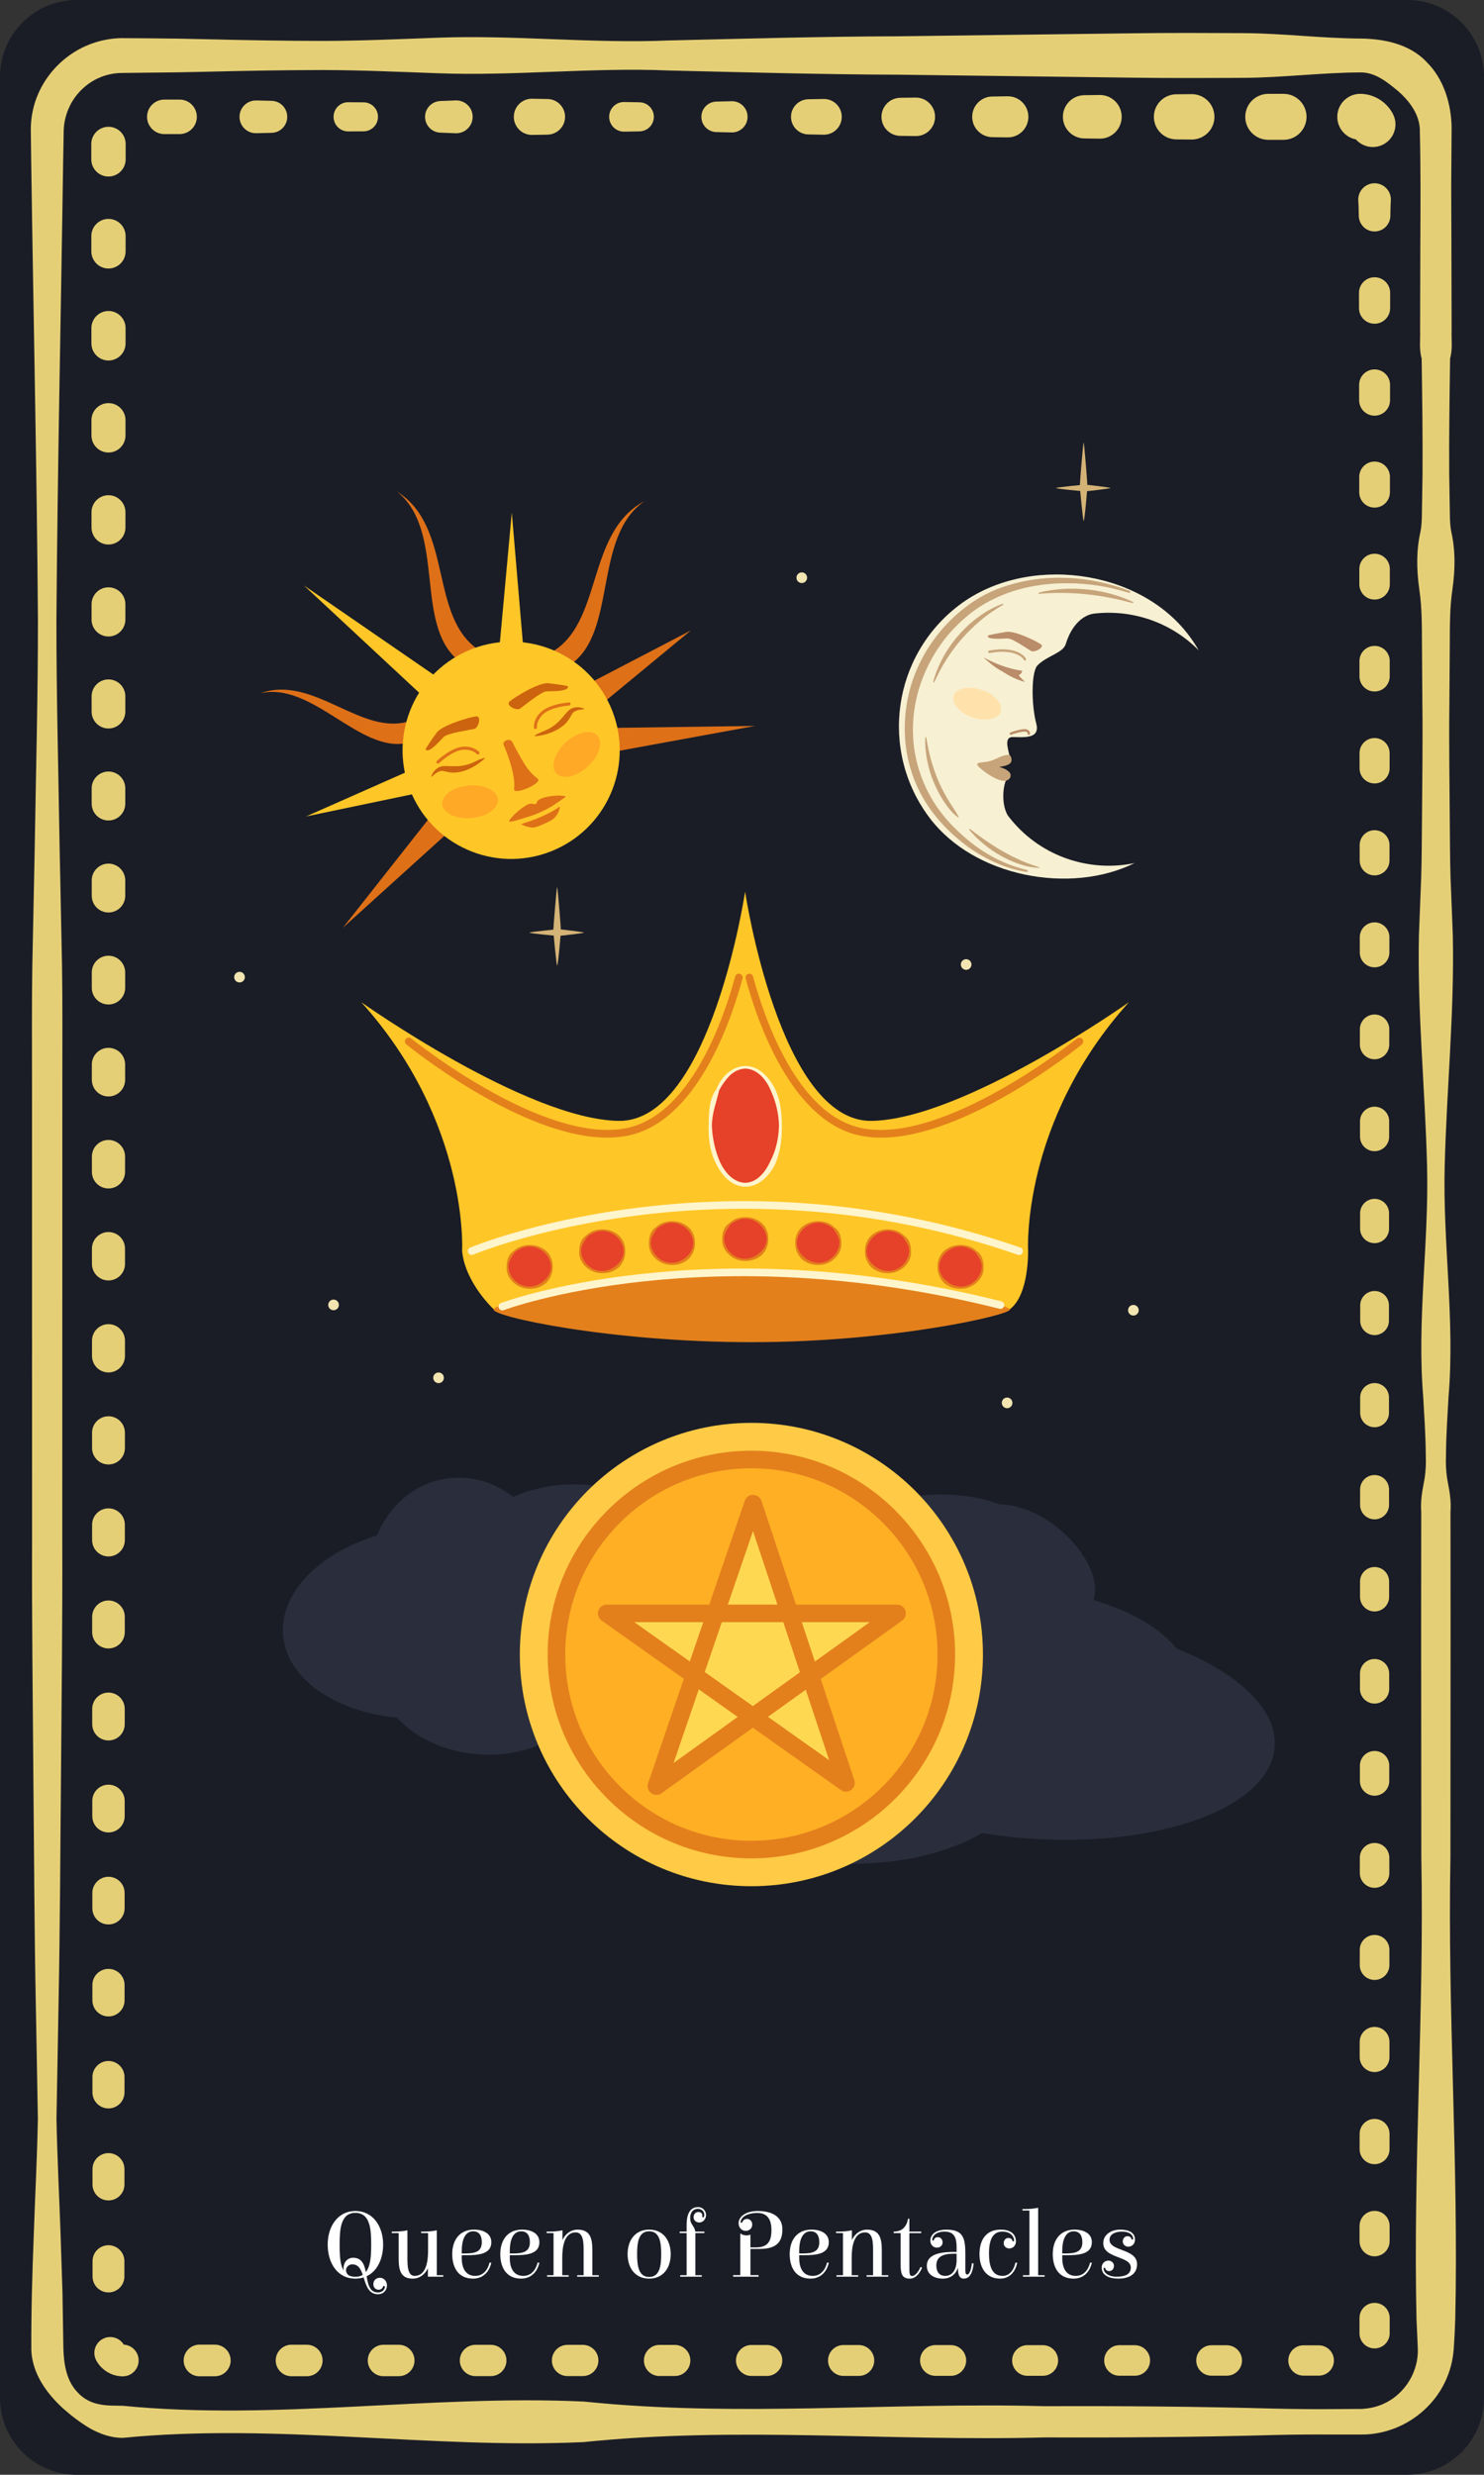 <?xml version="1.0" encoding="UTF-8" standalone="no"?>
<!-- Created with Inkscape (http://www.inkscape.org/) -->

<svg
   version="1.1"
   id="svg1"
   width="129.112"
   height="215.185"
   viewBox="0 0 129.112 215.185"
   xmlns="http://www.w3.org/2000/svg"
   xmlns:svg="http://www.w3.org/2000/svg">
  <rect x="0" y="0" width="129.112" height="215.185" fill="#333333" stroke="none"/>
  <defs
     id="defs1" />
  <g
     id="g1"
     transform="translate(-753.161,-235.815)">
    <g
       id="g2469">
      <path
         id="path1803"
         d="m 882.273,444.333 c 0,3.667 -3,6.667 -6.667,6.667 H 759.828 c -3.667,0 -6.667,-3 -6.667,-6.667 v -201.852 c 0,-3.667 3,-6.667 6.667,-6.667 h 115.779 c 3.667,0 6.667,3 6.667,6.667 v 201.852"
         style="fill:#1a1d26;fill-opacity:1;fill-rule:nonzero;stroke:none;stroke-width:0.133" />
      <path
         id="path1804"
         d="m 880.389,446.919 -3.285,3.284 h -57.852 l -59.495,-1.264 -5.305,-2.544 0.505,-24.623 h 125.811 l -0.379,25.147"
         style="fill:#1a1d26;fill-opacity:1;fill-rule:nonzero;stroke:none;stroke-width:0.133" />
      <path
         id="path1805"
         d="m 763.844,445 c 13.371,1.31 26.743,-0.98 40.113,-0.368 13.371,1.388 26.743,0.038 40.113,0.405 6.687,-0.027 13.372,0.027 20.057,0.211 1.671,0.038 3.343,0.055 5.015,0.041 l 2.483,-0.015 c 0.693,-0.032 1.377,-0.189 1.997,-0.488 1.248,-0.586 2.192,-1.712 2.616,-2.948 0.215,-0.62 0.307,-1.267 0.273,-1.905 l -0.111,-2.471 c -0.304,-13.371 0.676,-26.743 0.419,-40.114 l -0.015,-20.057 0.008,-10.028 c -0.068,-0.836 0.059,-1.672 0.223,-2.507 0.168,-0.836 0.204,-1.672 0.171,-2.508 -0.011,-1.67 -0.133,-3.342 -0.224,-5.013 -0.563,-6.685 0.513,-13.372 0.336,-20.057 -0.169,-6.685 -0.852,-13.371 -0.707,-20.057 l 0.197,-5.013 c 0.052,-1.672 0.051,-3.343 0.067,-5.015 0.017,-3.343 0.08,-6.685 0.035,-10.028 l -0.035,-5.015 c -0.012,-1.671 0.019,-3.343 -0.235,-5.015 -0.233,-1.671 -0.271,-3.343 0.111,-5.013 0.152,-0.836 0.107,-1.672 0.133,-2.508 l 0.04,-2.507 c 0.021,-3.343 -0.029,-6.685 -0.077,-10.028 -0.241,-0.836 -0.096,-1.672 -0.133,-2.508 l 0.007,-2.507 0.013,-5.015 c 0.02,-3.315 0.033,-6.748 -0.048,-9.965 -0.089,-1.348 -0.971,-2.437 -1.867,-3.233 -0.913,-0.741 -1.957,-1.66 -3.312,-1.639 -3.343,0.017 -6.685,0.444 -10.028,0.471 -3.344,0.015 -6.687,0.033 -10.029,-0.017 l -20.056,-0.256 c -6.687,-0.02 -13.372,-0.209 -20.057,-0.365 -6.685,-0.281 -13.371,0.489 -20.057,0.24 -3.343,-0.121 -6.685,-0.273 -10.028,-0.28 -3.343,0.004 -6.685,0.065 -10.028,0.145 -1.672,0.043 -3.343,0.071 -5.015,0.081 l -2.475,0.029 c -0.644,0.007 -1.283,0.137 -1.876,0.387 -1.192,0.493 -2.191,1.475 -2.709,2.664 -0.26,0.593 -0.419,1.232 -0.444,1.885 l -0.047,2.473 c -0.189,13.372 -0.492,26.743 -0.589,40.115 -0.005,6.685 0.179,13.371 0.283,20.056 l 0.205,10.029 c 0.053,3.343 0.024,6.685 0.027,10.028 l -0.005,40.114 c 0.024,6.685 -0.06,13.372 -0.109,20.057 -0.067,6.685 -0.083,13.371 -0.215,20.057 l -0.181,10.028 c 0.064,3.343 0.241,6.685 0.356,10.028 l 0.165,5.015 0.079,4.951 c 0.047,1.267 0.231,2.784 1.283,3.834 0.492,0.527 1.167,0.87 1.863,0.991 0.695,0.144 1.372,0.11 2.025,0.127 z m 0,2.789 c -1.02,0.011 -2.012,-0.348 -2.867,-0.832 -0.853,-0.505 -1.605,-1.09 -2.319,-1.717 -1.373,-1.252 -2.688,-2.99 -2.771,-5.067 -0.019,-3.467 0.085,-6.72 0.213,-10.091 0.115,-3.342 0.292,-6.685 0.356,-10.028 l -0.181,-10.028 c -0.132,-6.686 -0.148,-13.372 -0.215,-20.057 -0.049,-6.685 -0.133,-13.372 -0.109,-20.057 l -0.005,-40.114 c 0.003,-3.343 -0.027,-6.685 0.027,-10.028 l 0.205,-10.029 c 0.104,-6.685 0.288,-13.371 0.283,-20.056 -0.099,-13.372 -0.401,-26.743 -0.589,-40.115 l -0.032,-2.54 c 0.009,-1.016 0.211,-2.041 0.612,-2.984 0.799,-1.887 2.333,-3.439 4.223,-4.255 0.943,-0.409 1.968,-0.636 2.996,-0.66 l 2.539,0.016 c 1.672,0.011 3.343,0.039 5.015,0.081 3.343,0.081 6.685,0.141 10.028,0.145 3.343,-0.007 6.685,-0.159 10.028,-0.28 6.687,-0.249 13.372,0.521 20.057,0.24 6.685,-0.156 13.371,-0.345 20.057,-0.365 l 20.056,-0.256 c 3.343,-0.051 6.685,-0.032 10.029,-0.017 3.343,0.028 6.685,0.453 10.028,0.471 1.995,0.017 4.267,0.445 5.76,2.027 1.531,1.507 2.147,3.672 2.188,5.668 l -0.035,5.076 0.016,5.013 0.013,5.015 0.007,2.507 c -0.037,0.836 0.108,1.672 -0.133,2.508 -0.047,3.343 -0.099,6.685 -0.077,10.028 l 0.04,2.507 c 0.027,0.836 -0.017,1.672 0.133,2.508 0.383,1.671 0.344,3.343 0.111,5.013 -0.253,1.672 -0.223,3.344 -0.235,5.015 l -0.035,5.015 c -0.045,3.343 0.017,6.685 0.035,10.028 0.016,1.672 0.015,3.343 0.067,5.015 l 0.197,5.013 c 0.145,6.687 -0.536,13.372 -0.705,20.057 -0.179,6.685 0.899,13.372 0.335,20.057 -0.091,1.671 -0.213,3.343 -0.223,5.013 -0.033,0.836 10e-4,1.672 0.169,2.508 0.164,0.834 0.291,1.671 0.223,2.507 l 0.008,10.028 -0.013,20.057 c -0.259,13.371 0.721,26.743 0.417,40.114 -0.024,0.852 -0.067,1.635 -0.127,2.544 -0.067,1.032 -0.333,2.048 -0.781,2.964 -0.892,1.842 -2.483,3.249 -4.315,3.971 -0.917,0.36 -1.897,0.56 -2.875,0.557 l -2.531,0.002 c -1.672,-0.015 -3.344,10e-4 -5.015,0.04 -6.685,0.184 -13.371,0.237 -20.057,0.21 -13.371,0.367 -26.743,-0.981 -40.113,0.407 -13.371,0.61 -26.743,-1.679 -40.113,-0.368"
         style="fill:#e5cf76;fill-opacity:1;fill-rule:nonzero;stroke:none;stroke-width:0.133" />
      <path
         id="path1806"
         d="m 763.844,442.441 c -0.979,0 -1.856,-0.559 -2.3,-1.368 -0.369,-0.668 -0.127,-1.508 0.54,-1.878 0.667,-0.368 1.508,-0.127 1.876,0.54 -0.017,-0.027 -0.036,-0.05 -0.116,-0.055 0.761,0 1.379,0.617 1.379,1.38 0,0.761 -0.617,1.38 -1.379,1.38"
         style="fill:#e5cf76;fill-opacity:1;fill-rule:nonzero;stroke:none;stroke-width:0.133" />
      <path
         id="path1807"
         d="m 761.213,433.76 v -1.335 c -10e-4,-0.765 0.619,-1.385 1.384,-1.386 0.765,0 1.387,0.62 1.387,1.385 0,0.001 -10e-4,1.336 -10e-4,1.336 0,0.764 -0.62,1.384 -1.385,1.384 -0.764,-0.001 -1.384,-0.62 -1.384,-1.384"
         style="fill:#e5cf76;fill-opacity:1;fill-rule:nonzero;stroke:none;stroke-width:0.133" />
      <path
         id="path1808"
         d="m 761.209,425.756 -10e-4,-1.334 c 0,-0.768 0.621,-1.391 1.389,-1.391 0.768,0 1.391,0.621 1.392,1.389 0,0.002 -10e-4,1.336 -10e-4,1.336 0,0.767 -0.623,1.39 -1.391,1.388 -0.767,0 -1.389,-0.621 -1.388,-1.388"
         style="fill:#e5cf76;fill-opacity:1;fill-rule:nonzero;stroke:none;stroke-width:0.133" />
      <path
         id="path1809"
         d="m 761.204,417.752 v -1.335 c -10e-4,-0.769 0.623,-1.395 1.393,-1.396 0.771,0 1.396,0.624 1.396,1.394 0,0.002 0,1.336 0,1.336 -10e-4,0.769 -0.625,1.393 -1.396,1.393 -0.769,0 -1.393,-0.624 -1.393,-1.393"
         style="fill:#e5cf76;fill-opacity:1;fill-rule:nonzero;stroke:none;stroke-width:0.133" />
      <path
         id="path1810"
         d="m 761.2,409.748 -10e-4,-1.335 c 0,-0.772 0.625,-1.4 1.399,-1.4 0.773,0 1.4,0.626 1.401,1.399 0,9.3e-4 -10e-4,1.336 -10e-4,1.336 0,0.772 -0.627,1.398 -1.4,1.398 -0.772,-9.4e-4 -1.399,-0.627 -1.397,-1.398"
         style="fill:#e5cf76;fill-opacity:1;fill-rule:nonzero;stroke:none;stroke-width:0.133" />
      <path
         id="path1811"
         d="m 761.195,401.744 v -1.333 c -10e-4,-0.776 0.628,-1.405 1.403,-1.407 0.776,0 1.405,0.628 1.405,1.404 0,0.003 0,1.336 0,1.336 -10e-4,0.776 -0.629,1.404 -1.405,1.403 -0.775,0 -1.403,-0.627 -1.403,-1.403"
         style="fill:#e5cf76;fill-opacity:1;fill-rule:nonzero;stroke:none;stroke-width:0.133" />
      <path
         id="path1812"
         d="m 761.191,393.74 -10e-4,-1.333 c 0,-0.779 0.631,-1.411 1.408,-1.411 0.779,0 1.411,0.631 1.411,1.408 0,0.003 -10e-4,1.337 -10e-4,1.337 0,0.777 -0.631,1.408 -1.409,1.408 -0.777,0 -1.408,-0.631 -1.407,-1.408"
         style="fill:#e5cf76;fill-opacity:1;fill-rule:nonzero;stroke:none;stroke-width:0.133" />
      <path
         id="path1813"
         d="m 761.185,385.736 -10e-4,-1.333 c 0,-0.781 0.633,-1.415 1.413,-1.416 0.781,0 1.415,0.633 1.415,1.415 0,10e-4 0,1.335 0,1.335 -10e-4,0.781 -0.633,1.414 -1.415,1.412 -0.78,0 -1.412,-0.631 -1.412,-1.412"
         style="fill:#e5cf76;fill-opacity:1;fill-rule:nonzero;stroke:none;stroke-width:0.133" />
      <path
         id="path1814"
         d="m 761.18,377.732 v -1.333 c -10e-4,-0.784 0.635,-1.42 1.417,-1.42 0.784,0 1.42,0.634 1.42,1.417 0,0.003 0,1.336 0,1.336 -10e-4,0.784 -0.636,1.418 -1.42,1.418 -0.783,0 -1.417,-0.634 -1.417,-1.418"
         style="fill:#e5cf76;fill-opacity:1;fill-rule:nonzero;stroke:none;stroke-width:0.133" />
      <path
         id="path1815"
         d="m 761.176,369.728 -10e-4,-1.333 c 0,-0.787 0.637,-1.425 1.423,-1.425 0.787,-10e-4 1.424,0.637 1.425,1.423 0,0.002 -10e-4,1.335 -10e-4,1.335 0,0.786 -0.637,1.422 -1.424,1.422 -0.785,-10e-4 -1.423,-0.636 -1.421,-1.422"
         style="fill:#e5cf76;fill-opacity:1;fill-rule:nonzero;stroke:none;stroke-width:0.133" />
      <path
         id="path1816"
         d="m 761.171,361.724 v -1.333 c -10e-4,-0.789 0.639,-1.428 1.427,-1.43 0.789,0 1.429,0.639 1.429,1.428 0,10e-4 0,1.335 0,1.335 -10e-4,0.789 -0.64,1.428 -1.429,1.428 -0.788,-10e-4 -1.427,-0.639 -1.427,-1.428"
         style="fill:#e5cf76;fill-opacity:1;fill-rule:nonzero;stroke:none;stroke-width:0.133" />
      <path
         id="path1817"
         d="m 761.167,353.721 -10e-4,-1.335 c 0,-0.791 0.641,-1.433 1.432,-1.433 0.792,-10e-4 1.433,0.64 1.435,1.432 0,10e-4 -10e-4,1.336 -10e-4,1.336 0,0.791 -0.641,1.432 -1.433,1.431 -0.791,0 -1.432,-0.64 -1.431,-1.431"
         style="fill:#e5cf76;fill-opacity:1;fill-rule:nonzero;stroke:none;stroke-width:0.133" />
      <path
         id="path1818"
         d="m 761.161,345.717 v -1.335 c -10e-4,-0.793 0.643,-1.437 1.436,-1.439 0.795,0 1.439,0.643 1.439,1.437 0,0.001 0,1.336 0,1.336 -10e-4,0.793 -0.644,1.436 -1.439,1.436 -0.793,-0.001 -1.436,-0.643 -1.436,-1.436"
         style="fill:#e5cf76;fill-opacity:1;fill-rule:nonzero;stroke:none;stroke-width:0.133" />
      <path
         id="path1819"
         d="m 761.157,337.713 -0.001,-1.334 c 0,-0.796 0.645,-1.443 1.441,-1.443 0.797,-10e-4 1.444,0.644 1.444,1.441 0,0.002 -10e-4,1.336 -10e-4,1.336 0,0.796 -0.647,1.442 -1.443,1.44 -0.796,0 -1.441,-0.644 -1.44,-1.44"
         style="fill:#e5cf76;fill-opacity:1;fill-rule:nonzero;stroke:none;stroke-width:0.133" />
      <path
         id="path1820"
         d="m 761.152,329.709 -10e-4,-1.335 c 0,-0.798 0.648,-1.446 1.447,-1.448 0.8,0 1.448,0.648 1.448,1.447 0,9.3e-4 0,1.336 0,1.336 0,0.798 -0.649,1.445 -1.448,1.445 -0.799,0 -1.445,-0.647 -1.445,-1.445"
         style="fill:#e5cf76;fill-opacity:1;fill-rule:nonzero;stroke:none;stroke-width:0.133" />
      <path
         id="path1821"
         d="m 761.147,321.705 v -1.335 c -10e-4,-0.801 0.649,-1.452 1.451,-1.452 0.803,-10e-4 1.453,0.649 1.453,1.451 0,0.001 -10e-4,1.336 -10e-4,1.336 0,0.802 -0.651,1.451 -1.452,1.451 -0.801,-10e-4 -1.451,-0.649 -1.451,-1.451"
         style="fill:#e5cf76;fill-opacity:1;fill-rule:nonzero;stroke:none;stroke-width:0.133" />
      <path
         id="path1822"
         d="m 761.143,313.701 -10e-4,-1.333 c 0,-0.805 0.652,-1.457 1.456,-1.459 0.805,0 1.457,0.652 1.459,1.456 0,0.003 -10e-4,1.336 -10e-4,1.336 0,0.804 -0.653,1.456 -1.457,1.455 -0.804,0 -1.455,-0.651 -1.455,-1.455"
         style="fill:#e5cf76;fill-opacity:1;fill-rule:nonzero;stroke:none;stroke-width:0.133" />
      <path
         id="path1823"
         d="M 761.137,305.697 V 304.364 c -10e-4,-0.808 0.653,-1.463 1.46,-1.463 0.808,-10e-4 1.463,0.653 1.463,1.46 0,0.003 -10e-4,1.336 -10e-4,1.336 0,0.807 -0.655,1.46 -1.461,1.46 -0.807,0 -1.46,-0.653 -1.46,-1.46"
         style="fill:#e5cf76;fill-opacity:1;fill-rule:nonzero;stroke:none;stroke-width:0.133" />
      <path
         id="path1824"
         d="m 761.133,297.693 -0.001,-1.333 c 0,-0.811 0.656,-1.467 1.465,-1.468 0.811,0 1.467,0.656 1.468,1.465 0,0.003 -10e-4,1.336 -10e-4,1.336 0,0.809 -0.657,1.465 -1.467,1.465 -0.809,-10e-4 -1.465,-0.656 -1.464,-1.465"
         style="fill:#e5cf76;fill-opacity:1;fill-rule:nonzero;stroke:none;stroke-width:0.133" />
      <path
         id="path1825"
         d="M 761.128,289.689 V 288.356 c -10e-4,-0.813 0.657,-1.472 1.469,-1.472 0.813,-0.001 1.472,0.657 1.472,1.469 0,0.003 0,1.336 0,1.336 -10e-4,0.812 -0.66,1.471 -1.472,1.469 -0.812,0 -1.469,-0.657 -1.469,-1.469"
         style="fill:#e5cf76;fill-opacity:1;fill-rule:nonzero;stroke:none;stroke-width:0.133" />
      <path
         id="path1826"
         d="m 761.124,281.685 -10e-4,-1.333 c 0,-0.815 0.66,-1.476 1.475,-1.477 0.816,0 1.476,0.66 1.477,1.476 0,0.001 -10e-4,1.335 -10e-4,1.335 0,0.815 -0.661,1.475 -1.476,1.475 -0.815,0 -1.475,-0.66 -1.473,-1.475"
         style="fill:#e5cf76;fill-opacity:1;fill-rule:nonzero;stroke:none;stroke-width:0.133" />
      <path
         id="path1827"
         d="M 761.119,273.681 V 272.348 c -10e-4,-0.817 0.661,-1.481 1.479,-1.481 0.819,-10e-4 1.481,0.661 1.481,1.48 0,10e-4 0,1.335 0,1.335 -0.001,0.817 -0.664,1.48 -1.481,1.48 -0.817,-0.001 -1.479,-0.663 -1.479,-1.48"
         style="fill:#e5cf76;fill-opacity:1;fill-rule:nonzero;stroke:none;stroke-width:0.133" />
      <path
         id="path1828"
         d="m 761.115,265.679 -10e-4,-1.335 c 0,-0.82 0.664,-1.485 1.484,-1.487 0.82,0 1.487,0.665 1.487,1.485 0,10e-4 -0.001,1.336 -0.001,1.336 0,0.819 -0.665,1.484 -1.485,1.483 -0.82,0 -1.484,-0.664 -1.483,-1.483"
         style="fill:#e5cf76;fill-opacity:1;fill-rule:nonzero;stroke:none;stroke-width:0.133" />
      <path
         id="path1829"
         d="m 761.109,257.675 -0.001,-1.335 c 0,-0.823 0.667,-1.491 1.489,-1.491 0.823,0 1.491,0.667 1.491,1.489 0,0.001 0,1.336 0,1.336 0,0.823 -0.668,1.488 -1.491,1.488 -0.823,0 -1.488,-0.665 -1.488,-1.488"
         style="fill:#e5cf76;fill-opacity:1;fill-rule:nonzero;stroke:none;stroke-width:0.133" />
      <path
         id="path1830"
         d="M 761.104,249.671 V 248.336 c 0,-0.825 0.668,-1.495 1.493,-1.496 0.827,0 1.496,0.669 1.496,1.495 0,0.001 -10e-4,1.336 -10e-4,1.336 0,0.825 -0.669,1.493 -1.495,1.493 -0.825,-10e-4 -1.493,-0.668 -1.493,-1.493"
         style="fill:#e5cf76;fill-opacity:1;fill-rule:nonzero;stroke:none;stroke-width:0.133" />
      <path
         id="path1831"
         d="m 767.452,244.475 1.335,-0.001 c 0.828,0 1.5,0.671 1.5,1.499 10e-4,0.829 -0.671,1.5 -1.499,1.501 -10e-4,0 -1.336,-0.001 -1.336,-0.001 -0.827,0 -1.497,-0.672 -1.497,-1.5 0,-0.827 0.671,-1.497 1.497,-1.497"
         style="fill:#e5cf76;fill-opacity:1;fill-rule:nonzero;stroke:none;stroke-width:0.133" />
      <path
         id="path1832"
         d="m 775.456,244.551 1.335,0.031 c 0.769,0.017 1.377,0.655 1.36,1.424 -0.017,0.747 -0.621,1.343 -1.36,1.36 l -1.335,0.031 c -0.785,0.019 -1.437,-0.604 -1.456,-1.389 -0.017,-0.787 0.605,-1.439 1.391,-1.456 0.02,-10e-4 0.045,-10e-4 0.065,0"
         style="fill:#e5cf76;fill-opacity:1;fill-rule:nonzero;stroke:none;stroke-width:0.133" />
      <path
         id="path1833"
         d="m 783.46,244.704 1.335,0.009 c 0.696,0.004 1.257,0.572 1.252,1.268 -0.004,0.691 -0.564,1.248 -1.252,1.253 l -1.335,0.008 c -0.701,0.005 -1.273,-0.56 -1.277,-1.26 -0.005,-0.701 0.56,-1.275 1.261,-1.279 0.003,0 0.013,0 0.016,0"
         style="fill:#e5cf76;fill-opacity:1;fill-rule:nonzero;stroke:none;stroke-width:0.133" />
      <path
         id="path1834"
         d="m 791.464,244.599 1.335,-0.052 c 0.788,-0.031 1.452,0.583 1.483,1.371 0.031,0.788 -0.583,1.452 -1.371,1.483 -0.037,0.001 -0.076,0.001 -0.112,0 l -1.335,-0.052 c -0.759,-0.029 -1.351,-0.669 -1.32,-1.428 0.028,-0.721 0.612,-1.292 1.32,-1.321"
         style="fill:#e5cf76;fill-opacity:1;fill-rule:nonzero;stroke:none;stroke-width:0.133" />
      <path
         id="path1835"
         d="m 799.468,244.4 1.335,0.024 c 0.855,0.016 1.536,0.723 1.52,1.577 -0.015,0.836 -0.692,1.505 -1.52,1.521 l -1.335,0.024 c -0.869,0.016 -1.587,-0.676 -1.603,-1.544 -0.015,-0.869 0.676,-1.587 1.545,-1.603 0.017,0 0.041,0 0.057,0"
         style="fill:#e5cf76;fill-opacity:1;fill-rule:nonzero;stroke:none;stroke-width:0.133" />
      <path
         id="path1836"
         d="m 807.472,244.685 1.335,0.024 c 0.697,0.013 1.252,0.589 1.24,1.287 -0.012,0.683 -0.565,1.228 -1.24,1.241 l -1.335,0.024 c -0.711,0.013 -1.299,-0.553 -1.312,-1.264 -0.012,-0.712 0.553,-1.299 1.265,-1.312 0.013,0 0.033,0 0.047,0"
         style="fill:#e5cf76;fill-opacity:1;fill-rule:nonzero;stroke:none;stroke-width:0.133" />
      <path
         id="path1837"
         d="m 815.476,244.649 1.333,-0.033 c 0.751,-0.019 1.373,0.575 1.392,1.324 0.017,0.749 -0.575,1.373 -1.325,1.391 -0.067,0 -1.4,-0.032 -1.4,-0.032 -0.732,-0.019 -1.311,-0.625 -1.292,-1.357 0.017,-0.709 0.591,-1.275 1.292,-1.292"
         style="fill:#e5cf76;fill-opacity:1;fill-rule:nonzero;stroke:none;stroke-width:0.133" />
      <path
         id="path1838"
         d="m 823.48,244.445 1.333,-0.025 c 0.859,-0.016 1.567,0.667 1.583,1.524 0.017,0.857 -0.665,1.567 -1.523,1.583 -0.06,0 -1.393,-0.025 -1.393,-0.025 -0.844,-0.016 -1.515,-0.713 -1.499,-1.557 0.016,-0.823 0.683,-1.481 1.499,-1.499"
         style="fill:#e5cf76;fill-opacity:1;fill-rule:nonzero;stroke:none;stroke-width:0.133" />
      <path
         id="path1839"
         d="m 831.484,244.319 1.333,-0.019 c 0.924,-0.013 1.684,0.725 1.697,1.651 0.013,0.924 -0.725,1.684 -1.649,1.696 -0.048,0 -1.381,-0.019 -1.381,-0.019 -0.915,-0.012 -1.644,-0.764 -1.632,-1.677 0.013,-0.899 0.74,-1.619 1.632,-1.632"
         style="fill:#e5cf76;fill-opacity:1;fill-rule:nonzero;stroke:none;stroke-width:0.133" />
      <path
         id="path1840"
         d="m 839.488,244.207 1.333,-0.02 c 0.987,-0.013 1.797,0.775 1.812,1.761 0.013,0.987 -0.775,1.799 -1.761,1.812 -0.051,0 -1.384,-0.019 -1.384,-0.019 -0.976,-0.015 -1.757,-0.816 -1.743,-1.793 0.013,-0.959 0.789,-1.728 1.743,-1.741"
         style="fill:#e5cf76;fill-opacity:1;fill-rule:nonzero;stroke:none;stroke-width:0.133" />
      <path
         id="path1841"
         d="m 847.492,244.093 1.333,-0.019 c 1.049,-0.015 1.911,0.823 1.925,1.872 0.015,1.049 -0.823,1.911 -1.872,1.925 -0.053,0 -1.387,-0.019 -1.387,-0.019 -1.039,-0.015 -1.869,-0.868 -1.855,-1.907 0.015,-1.019 0.841,-1.839 1.855,-1.853"
         style="fill:#e5cf76;fill-opacity:1;fill-rule:nonzero;stroke:none;stroke-width:0.133" />
      <path
         id="path1842"
         d="M 855.495,244.013 856.829,244 c 1.089,-0.009 1.981,0.865 1.991,1.956 0.011,1.089 -0.865,1.98 -1.955,1.991 -0.036,0 -1.371,-0.012 -1.371,-0.012 -1.083,-0.011 -1.952,-0.896 -1.943,-1.979 0.011,-1.071 0.877,-1.933 1.943,-1.943"
         style="fill:#e5cf76;fill-opacity:1;fill-rule:nonzero;stroke:none;stroke-width:0.133" />
      <path
         id="path1843"
         d="m 863.5,243.976 h 1.333 c 1.104,-0.001 1.999,0.893 1.999,1.997 0,1.103 -0.895,1.997 -1.997,1.999 -10e-4,0 -1.335,-0.001 -1.335,-0.001 -1.104,0 -1.999,-0.895 -1.997,-1.997 0,-1.104 0.893,-1.997 1.997,-1.997"
         style="fill:#e5cf76;fill-opacity:1;fill-rule:nonzero;stroke:none;stroke-width:0.133" />
      <path
         id="path1844"
         d="m 871.508,243.973 c 1.216,0.012 2.281,0.709 2.815,1.703 0.527,0.952 0.181,2.151 -0.771,2.677 -0.952,0.527 -2.149,0.181 -2.676,-0.771 0.107,0.211 0.313,0.373 0.632,0.391 -1.104,0 -2,-0.895 -2,-2 0,-1.104 0.896,-2 2,-2"
         style="fill:#e5cf76;fill-opacity:1;fill-rule:nonzero;stroke:none;stroke-width:0.133" />
      <path
         id="path1845"
         d="m 874.168,253.275 c -0.033,0.444 -0.031,0.889 -0.043,1.335 -0.023,0.757 -0.655,1.353 -1.413,1.331 -0.728,-0.021 -1.308,-0.612 -1.331,-1.331 -0.013,-0.445 -0.011,-0.891 -0.044,-1.335 -0.059,-0.781 0.528,-1.463 1.309,-1.521 0.781,-0.059 1.463,0.527 1.521,1.309 0.005,0.069 0.005,0.145 0,0.212"
         style="fill:#e5cf76;fill-opacity:1;fill-rule:nonzero;stroke:none;stroke-width:0.133" />
      <path
         id="path1846"
         d="m 874.108,261.279 -0.003,1.333 c 0,0.748 -0.607,1.353 -1.355,1.352 -0.747,-10e-4 -1.352,-0.604 -1.351,-1.352 l -10e-4,-1.333 c -10e-4,-0.748 0.604,-1.356 1.352,-1.356 0.749,-10e-4 1.356,0.604 1.357,1.353 v 0.003"
         style="fill:#e5cf76;fill-opacity:1;fill-rule:nonzero;stroke:none;stroke-width:0.133" />
      <path
         id="path1847"
         d="m 874.097,269.283 -10e-4,1.333 c 0,0.743 -0.603,1.343 -1.345,1.343 -0.741,-10e-4 -1.343,-0.6 -1.341,-1.343 l -10e-4,-1.333 c -10e-4,-0.743 0.6,-1.345 1.343,-1.347 0.744,-10e-4 1.347,0.6 1.347,1.343 v 0.004"
         style="fill:#e5cf76;fill-opacity:1;fill-rule:nonzero;stroke:none;stroke-width:0.133" />
      <path
         id="path1848"
         d="m 874.088,277.287 -10e-4,1.333 c 0,0.737 -0.599,1.333 -1.336,1.332 -0.736,0 -1.333,-0.595 -1.332,-1.332 l -0.001,-1.333 c -10e-4,-0.737 0.596,-1.336 1.333,-1.337 0.739,-10e-4 1.337,0.596 1.337,1.333 v 0.004"
         style="fill:#e5cf76;fill-opacity:1;fill-rule:nonzero;stroke:none;stroke-width:0.133" />
      <path
         id="path1849"
         d="m 874.079,285.291 -10e-4,1.333 c -10e-4,0.732 -0.595,1.324 -1.327,1.323 -0.731,0 -1.323,-0.591 -1.323,-1.323 l -10e-4,-1.333 c -0.001,-0.733 0.592,-1.327 1.324,-1.328 0.733,-10e-4 1.328,0.592 1.328,1.324 v 0.004"
         style="fill:#e5cf76;fill-opacity:1;fill-rule:nonzero;stroke:none;stroke-width:0.133" />
      <path
         id="path1850"
         d="m 874.069,293.295 -10e-4,1.333 c -10e-4,0.727 -0.591,1.315 -1.317,1.313 -0.725,-10e-4 -1.313,-0.587 -1.313,-1.313 l -10e-4,-1.333 c -10e-4,-0.728 0.588,-1.317 1.315,-1.319 0.728,-10e-4 1.319,0.588 1.319,1.315 v 0.004"
         style="fill:#e5cf76;fill-opacity:1;fill-rule:nonzero;stroke:none;stroke-width:0.133" />
      <path
         id="path1851"
         d="m 874.06,301.299 -10e-4,1.333 c -10e-4,0.721 -0.587,1.305 -1.308,1.304 -0.72,-10e-4 -1.304,-0.583 -1.303,-1.304 l -0.003,-1.333 c 0,-0.723 0.584,-1.308 1.305,-1.309 0.723,-10e-4 1.308,0.584 1.309,1.305 v 0.004"
         style="fill:#e5cf76;fill-opacity:1;fill-rule:nonzero;stroke:none;stroke-width:0.133" />
      <path
         id="path1852"
         d="m 874.051,309.301 -0.001,1.335 c -10e-4,0.716 -0.583,1.295 -1.299,1.295 -0.715,-0.001 -1.295,-0.579 -1.293,-1.295 l -0.003,-1.335 c 0,-0.716 0.58,-1.297 1.296,-1.299 0.717,-0.001 1.299,0.58 1.3,1.296 v 0.003"
         style="fill:#e5cf76;fill-opacity:1;fill-rule:nonzero;stroke:none;stroke-width:0.133" />
      <path
         id="path1853"
         d="m 874.041,317.305 -10e-4,1.335 c -10e-4,0.71 -0.579,1.285 -1.289,1.285 -0.709,-0.001 -1.285,-0.574 -1.284,-1.285 l -10e-4,-1.335 c -10e-4,-0.711 0.575,-1.288 1.285,-1.289 0.712,-0.001 1.289,0.575 1.291,1.287 v 0.003"
         style="fill:#e5cf76;fill-opacity:1;fill-rule:nonzero;stroke:none;stroke-width:0.133" />
      <path
         id="path1854"
         d="m 874.032,325.309 -0.003,1.334 c 0,0.705 -0.573,1.276 -1.279,1.275 -0.705,0 -1.276,-0.57 -1.275,-1.275 l -10e-4,-1.334 c -10e-4,-0.706 0.571,-1.279 1.276,-1.28 0.707,-0.001 1.28,0.571 1.281,1.278 v 0.003"
         style="fill:#e5cf76;fill-opacity:1;fill-rule:nonzero;stroke:none;stroke-width:0.133" />
      <path
         id="path1855"
         d="m 874.021,333.313 -10e-4,1.335 c 0,0.7 -0.568,1.267 -1.269,1.265 -0.699,0 -1.267,-0.565 -1.265,-1.265 l -10e-4,-1.335 c -10e-4,-0.701 0.567,-1.269 1.267,-1.27 0.701,0 1.271,0.567 1.271,1.268 v 0.003"
         style="fill:#e5cf76;fill-opacity:1;fill-rule:nonzero;stroke:none;stroke-width:0.133" />
      <path
         id="path1856"
         d="m 874.012,341.317 -10e-4,1.335 c 0,0.694 -0.564,1.257 -1.26,1.256 -0.695,-9.4e-4 -1.257,-0.561 -1.256,-1.256 l -0.001,-1.335 c -10e-4,-0.696 0.563,-1.26 1.257,-1.261 0.696,-0.001 1.261,0.563 1.261,1.259 v 0.003"
         style="fill:#e5cf76;fill-opacity:1;fill-rule:nonzero;stroke:none;stroke-width:0.133" />
      <path
         id="path1857"
         d="m 874.003,349.321 -0.001,1.333 c 0,0.691 -0.56,1.248 -1.251,1.248 -0.689,-10e-4 -1.247,-0.557 -1.247,-1.248 l -10e-4,-1.333 c -0.001,-0.691 0.559,-1.251 1.248,-1.252 0.691,-10e-4 1.252,0.558 1.252,1.249 v 0.003"
         style="fill:#e5cf76;fill-opacity:1;fill-rule:nonzero;stroke:none;stroke-width:0.133" />
      <path
         id="path1858"
         d="m 874.005,357.325 10e-4,1.333 c 0,0.694 -0.56,1.255 -1.253,1.255 -0.692,0.002 -1.253,-0.56 -1.253,-1.251 0,-0.003 0,-1.337 0,-1.337 10e-4,-0.692 0.563,-1.251 1.253,-1.251 0.692,0 1.252,0.56 1.252,1.251"
         style="fill:#e5cf76;fill-opacity:1;fill-rule:nonzero;stroke:none;stroke-width:0.133" />
      <path
         id="path1859"
         d="m 874.011,365.329 0.001,1.333 c 10e-4,0.696 -0.563,1.26 -1.259,1.261 -0.695,0 -1.26,-0.564 -1.26,-1.259 0,-0.003 10e-4,-1.336 10e-4,-1.336 0,-0.695 0.564,-1.259 1.259,-1.257 0.696,0 1.259,0.563 1.257,1.257"
         style="fill:#e5cf76;fill-opacity:1;fill-rule:nonzero;stroke:none;stroke-width:0.133" />
      <path
         id="path1860"
         d="m 874.017,373.333 0.001,1.333 c 0,0.698 -0.567,1.267 -1.265,1.267 -0.699,0 -1.265,-0.566 -1.265,-1.264 0,-0.003 0,-1.336 0,-1.336 10e-4,-0.699 0.568,-1.264 1.265,-1.264 0.699,0 1.264,0.565 1.264,1.264"
         style="fill:#e5cf76;fill-opacity:1;fill-rule:nonzero;stroke:none;stroke-width:0.133" />
      <path
         id="path1861"
         d="m 874.023,381.337 10e-4,1.333 c 10e-4,0.703 -0.568,1.272 -1.271,1.272 -0.701,0.001 -1.271,-0.568 -1.272,-1.271 0,-0.002 0.001,-1.335 0.001,-1.335 0,-0.703 0.569,-1.27 1.271,-1.269 0.703,0 1.271,0.567 1.269,1.269"
         style="fill:#e5cf76;fill-opacity:1;fill-rule:nonzero;stroke:none;stroke-width:0.133" />
      <path
         id="path1862"
         d="m 874.029,389.341 10e-4,1.333 c 0,0.705 -0.572,1.278 -1.277,1.279 -0.705,0 -1.277,-0.571 -1.277,-1.277 0,-0.002 0,-1.335 0,-1.335 10e-4,-0.705 0.573,-1.276 1.277,-1.276 0.705,0 1.276,0.571 1.276,1.276"
         style="fill:#e5cf76;fill-opacity:1;fill-rule:nonzero;stroke:none;stroke-width:0.133" />
      <path
         id="path1863"
         d="m 874.035,397.344 10e-4,1.335 c 0,0.708 -0.573,1.284 -1.283,1.284 -0.708,0 -1.283,-0.573 -1.284,-1.283 0,-9.3e-4 10e-4,-1.336 10e-4,-1.336 0,-0.708 0.575,-1.281 1.283,-1.281 0.708,0.001 1.283,0.573 1.281,1.281"
         style="fill:#e5cf76;fill-opacity:1;fill-rule:nonzero;stroke:none;stroke-width:0.133" />
      <path
         id="path1864"
         d="m 874.041,405.348 0.001,1.334 c 0,0.713 -0.577,1.29 -1.289,1.29 -0.712,0.002 -1.289,-0.576 -1.289,-1.288 0,-0.002 10e-4,-1.336 10e-4,-1.336 0,-0.711 0.577,-1.286 1.288,-1.286 0.712,0 1.288,0.575 1.288,1.286"
         style="fill:#e5cf76;fill-opacity:1;fill-rule:nonzero;stroke:none;stroke-width:0.133" />
      <path
         id="path1865"
         d="m 874.047,413.352 10e-4,1.334 c 0,0.715 -0.579,1.295 -1.295,1.296 -0.715,0 -1.295,-0.579 -1.296,-1.295 0,-0.002 0.001,-1.336 0.001,-1.336 0,-0.715 0.58,-1.294 1.295,-1.294 0.715,0.002 1.295,0.579 1.293,1.294"
         style="fill:#e5cf76;fill-opacity:1;fill-rule:nonzero;stroke:none;stroke-width:0.133" />
      <path
         id="path1866"
         d="m 874.053,421.356 v 1.335 c 10e-4,0.717 -0.581,1.301 -1.3,1.301 -0.719,0.002 -1.301,-0.581 -1.301,-1.3 0,-0.001 10e-4,-1.336 10e-4,-1.336 0,-0.717 0.583,-1.3 1.3,-1.299 0.719,0 1.3,0.581 1.3,1.299"
         style="fill:#e5cf76;fill-opacity:1;fill-rule:nonzero;stroke:none;stroke-width:0.133" />
      <path
         id="path1867"
         d="m 874.059,429.36 10e-4,1.335 c 0,0.721 -0.584,1.306 -1.307,1.308 -0.721,0 -1.307,-0.585 -1.308,-1.307 0,-0.001 10e-4,-1.336 10e-4,-1.336 10e-4,-0.721 0.585,-1.305 1.307,-1.305 0.721,10e-4 1.307,0.584 1.305,1.305"
         style="fill:#e5cf76;fill-opacity:1;fill-rule:nonzero;stroke:none;stroke-width:0.133" />
      <path
         id="path1868"
         d="m 874.065,437.364 v 1.333 c 0.001,0.725 -0.587,1.313 -1.312,1.315 -0.725,0 -1.313,-0.587 -1.313,-1.312 0,-0.003 10e-4,-1.336 10e-4,-1.336 0,-0.725 0.588,-1.312 1.312,-1.311 0.725,0 1.312,0.585 1.312,1.311"
         style="fill:#e5cf76;fill-opacity:1;fill-rule:nonzero;stroke:none;stroke-width:0.133" />
      <path
         id="path1869"
         d="m 867.899,442.379 -1.333,0.001 c -0.729,0 -1.32,-0.589 -1.32,-1.318 -10e-4,-0.728 0.589,-1.319 1.317,-1.32 0.003,0 1.336,0.002 1.336,0.002 0.728,0.001 1.317,0.591 1.317,1.319 -10e-4,0.728 -0.589,1.317 -1.317,1.317"
         style="fill:#e5cf76;fill-opacity:1;fill-rule:nonzero;stroke:none;stroke-width:0.133" />
      <path
         id="path1870"
         d="m 859.895,442.384 h -1.333 c -0.732,0.002 -1.324,-0.592 -1.325,-1.322 0,-0.731 0.592,-1.324 1.323,-1.324 0.003,0 1.336,0 1.336,0 0.731,0.002 1.323,0.594 1.323,1.324 -10e-4,0.73 -0.592,1.322 -1.323,1.322"
         style="fill:#e5cf76;fill-opacity:1;fill-rule:nonzero;stroke:none;stroke-width:0.133" />
      <path
         id="path1871"
         d="m 851.891,442.388 -1.333,10e-4 c -0.735,0 -1.329,-0.593 -1.329,-1.328 -10e-4,-0.733 0.593,-1.328 1.328,-1.33 10e-4,0 1.335,0.002 1.335,0.002 0.733,0 1.328,0.595 1.328,1.328 -10e-4,0.733 -0.595,1.328 -1.328,1.327"
         style="fill:#e5cf76;fill-opacity:1;fill-rule:nonzero;stroke:none;stroke-width:0.133" />
      <path
         id="path1872"
         d="m 843.887,442.393 -1.333,0.002 c -0.736,0 -1.333,-0.597 -1.335,-1.333 0,-0.736 0.596,-1.333 1.333,-1.333 0.001,0 1.335,0 1.335,0 0.736,0 1.332,0.597 1.332,1.333 0,0.736 -0.596,1.332 -1.332,1.332"
         style="fill:#e5cf76;fill-opacity:1;fill-rule:nonzero;stroke:none;stroke-width:0.133" />
      <path
         id="path1873"
         d="m 835.883,442.397 -1.333,10e-4 c -0.739,0 -1.339,-0.598 -1.339,-1.337 -10e-4,-0.739 0.599,-1.339 1.337,-1.339 10e-4,0 1.335,0.002 1.335,0.002 0.739,0 1.337,0.598 1.337,1.337 -10e-4,0.739 -0.599,1.337 -1.337,1.336"
         style="fill:#e5cf76;fill-opacity:1;fill-rule:nonzero;stroke:none;stroke-width:0.133" />
      <path
         id="path1874"
         d="m 827.879,442.403 -1.333,0.001 c -0.741,0 -1.343,-0.601 -1.344,-1.342 0,-0.742 0.601,-1.343 1.343,-1.344 10e-4,0 1.335,0.002 1.335,0.002 0.741,0 1.343,0.601 1.341,1.343 0,0.741 -0.6,1.341 -1.341,1.341"
         style="fill:#e5cf76;fill-opacity:1;fill-rule:nonzero;stroke:none;stroke-width:0.133" />
      <path
         id="path1875"
         d="m 819.876,442.408 h -1.335 c -0.744,0 -1.348,-0.603 -1.348,-1.346 -10e-4,-0.744 0.603,-1.348 1.347,-1.348 10e-4,0 1.336,0 1.336,0 0.743,0.002 1.345,0.604 1.345,1.348 0,0.744 -0.603,1.346 -1.345,1.346"
         style="fill:#e5cf76;fill-opacity:1;fill-rule:nonzero;stroke:none;stroke-width:0.133" />
      <path
         id="path1876"
         d="m 811.872,442.412 -1.335,10e-4 c -0.747,0 -1.352,-0.605 -1.353,-1.352 0,-0.747 0.605,-1.352 1.352,-1.354 10e-4,0 1.336,0.002 1.336,0.002 0.747,0 1.351,0.605 1.351,1.352 -0.001,0.746 -0.604,1.351 -1.351,1.351"
         style="fill:#e5cf76;fill-opacity:1;fill-rule:nonzero;stroke:none;stroke-width:0.133" />
      <path
         id="path1877"
         d="m 803.868,442.417 h -1.335 c -0.749,0.002 -1.357,-0.607 -1.357,-1.356 0,-0.749 0.607,-1.358 1.356,-1.358 10e-4,0 1.336,0 1.336,0 0.749,0.002 1.356,0.608 1.355,1.358 0,0.749 -0.605,1.356 -1.355,1.356"
         style="fill:#e5cf76;fill-opacity:1;fill-rule:nonzero;stroke:none;stroke-width:0.133" />
      <path
         id="path1878"
         d="m 795.864,442.421 -1.335,0.001 c -0.752,0 -1.361,-0.609 -1.363,-1.361 0,-0.752 0.609,-1.361 1.361,-1.363 0.001,0 1.336,0.002 1.336,0.002 0.752,0 1.36,0.609 1.36,1.361 0,0.752 -0.608,1.361 -1.36,1.36"
         style="fill:#e5cf76;fill-opacity:1;fill-rule:nonzero;stroke:none;stroke-width:0.133" />
      <path
         id="path1879"
         d="m 787.86,442.427 -1.335,0.002 c -0.755,0 -1.367,-0.612 -1.367,-1.367 0,-0.755 0.611,-1.367 1.365,-1.367 10e-4,0 1.336,0 1.336,0 0.755,10e-4 1.365,0.612 1.365,1.367 -0.001,0.755 -0.611,1.365 -1.365,1.365"
         style="fill:#e5cf76;fill-opacity:1;fill-rule:nonzero;stroke:none;stroke-width:0.133" />
      <path
         id="path1880"
         d="m 779.856,442.431 -1.333,0.001 c -0.757,0 -1.372,-0.613 -1.373,-1.37 0,-0.758 0.613,-1.372 1.371,-1.372 0.003,0 1.336,0.002 1.336,0.002 0.757,0 1.371,0.613 1.369,1.371 0,0.757 -0.612,1.37 -1.369,1.369"
         style="fill:#e5cf76;fill-opacity:1;fill-rule:nonzero;stroke:none;stroke-width:0.133" />
      <path
         id="path1881"
         d="m 771.852,442.436 -1.333,0.001 c -0.76,0 -1.377,-0.616 -1.377,-1.376 0,-0.76 0.616,-1.376 1.376,-1.378 0.001,0 1.335,0.002 1.335,0.002 0.76,10e-4 1.375,0.617 1.375,1.376 0,0.76 -0.615,1.374 -1.375,1.374"
         style="fill:#e5cf76;fill-opacity:1;fill-rule:nonzero;stroke:none;stroke-width:0.133" />
      <path
         id="path1882"
         d="m 786.648,434.655 c 0,-0.044 -0.027,-0.078 -0.077,-0.078 -0.043,0 -0.067,0.025 -0.084,0.068 -0.052,0.136 -0.171,0.264 -0.392,0.264 -0.24,0 -0.452,-0.188 -0.452,-0.485 0,-0.375 0.299,-0.555 0.571,-0.555 0.315,0 0.615,0.264 0.615,0.665 0,0.401 -0.291,0.767 -0.776,0.767 -1.536,0 -0.931,-2.6 -2.243,-2.6 -0.299,0 -0.545,0.239 -0.545,0.52 0,0.145 0.06,0.298 0.231,0.434 l -0.155,0.035 c -0.221,-0.204 -0.297,-0.427 -0.297,-0.64 0,-0.468 0.297,-0.92 0.844,-0.92 1.721,0 0.629,3.017 2.165,3.017 0.417,0 0.596,-0.316 0.596,-0.493 z m -1.193,-3.675 c 0,-1.296 -0.076,-2.755 -1.373,-2.755 -1.296,0 -1.372,1.459 -1.372,2.755 0,1.33 0.043,2.804 1.372,2.804 1.297,0 1.373,-1.509 1.373,-2.804 z m -3.784,0 c 0,-1.551 0.86,-2.916 2.411,-2.916 1.552,0 2.413,1.364 2.413,2.916 0,1.585 -0.827,2.966 -2.413,2.966 -1.584,0 -2.411,-1.38 -2.411,-2.966"
         style="fill:#ffffff;fill-opacity:1;fill-rule:nonzero;stroke:none;stroke-width:0.133" />
      <path
         id="path1883"
         d="m 789.799,429.983 v -0.128 h 0.18 c 0.409,0 0.784,-0.026 1.185,-0.111 v 3.904 h 0.563 v 0.127 h -1.339 v -0.74 c -0.239,0.545 -0.741,0.911 -1.313,0.911 -1.04,0 -1.228,-0.707 -1.228,-1.747 v -2.216 h -0.605 v -0.128 h 0.18 c 0.409,0 0.784,-0.026 1.185,-0.111 v 2.335 c 0,0.691 0,1.629 0.629,1.629 0.973,0 1.168,-1.212 1.168,-2.183 v -1.542 h -0.605"
         style="fill:#ffffff;fill-opacity:1;fill-rule:nonzero;stroke:none;stroke-width:0.133" />
      <path
         id="path1884"
         d="m 793.632,431.756 c 0.844,0 1.449,-0.137 1.449,-0.981 0,-0.537 -0.213,-0.946 -0.749,-0.946 -0.785,0 -0.997,0.904 -0.997,1.687 v 0.24 z m 2.276,-0.981 c 0,1.048 -1.124,1.133 -2.175,1.133 h -0.399 v 0.247 c 0,0.853 0.324,1.553 1.176,1.553 0.699,0 1.091,-0.539 1.244,-1.159 l 0.153,0.016 c -0.179,0.802 -0.725,1.38 -1.593,1.38 -1.228,0 -1.808,-0.903 -1.808,-2.131 0,-1.244 0.657,-2.131 1.901,-2.131 0.775,0 1.5,0.315 1.5,1.091"
         style="fill:#ffffff;fill-opacity:1;fill-rule:nonzero;stroke:none;stroke-width:0.133" />
      <path
         id="path1885"
         d="m 797.813,431.756 c 0.844,0 1.449,-0.137 1.449,-0.981 0,-0.537 -0.213,-0.946 -0.751,-0.946 -0.784,0 -0.997,0.904 -0.997,1.687 v 0.24 z m 2.276,-0.981 c 0,1.048 -1.125,1.133 -2.175,1.133 h -0.4 v 0.247 c 0,0.853 0.325,1.553 1.176,1.553 0.7,0 1.092,-0.539 1.245,-1.159 l 0.153,0.016 c -0.18,0.802 -0.725,1.38 -1.593,1.38 -1.228,0 -1.808,-0.903 -1.808,-2.131 0,-1.244 0.656,-2.131 1.901,-2.131 0.775,0 1.5,0.315 1.5,1.091"
         style="fill:#ffffff;fill-opacity:1;fill-rule:nonzero;stroke:none;stroke-width:0.133" />
      <path
         id="path1886"
         d="m 802.641,433.775 h -1.883 V 433.648 h 0.563 v -3.665 h -0.605 v -0.128 h 0.179 c 0.417,0 0.792,-0.026 1.201,-0.111 v 0.852 c 0.24,-0.547 0.743,-0.912 1.313,-0.912 1.057,0 1.287,0.691 1.287,1.748 v 2.216 h 0.563 v 0.127 h -1.883 V 433.648 h 0.563 v -2.097 c 0,-0.691 0,-1.628 -0.692,-1.628 -0.971,0 -1.168,1.211 -1.168,2.181 v 1.544 h 0.563 v 0.127"
         style="fill:#ffffff;fill-opacity:1;fill-rule:nonzero;stroke:none;stroke-width:0.133" />
      <path
         id="path1887"
         d="m 809.639,429.828 c -0.947,0 -1.048,1.041 -1.048,1.986 0,0.947 0.101,1.987 1.048,1.987 0.947,0 1.048,-1.04 1.048,-1.987 0,-0.945 -0.101,-1.986 -1.048,-1.986 z m -1.875,1.986 c 0,-1.211 0.664,-2.131 1.875,-2.131 1.211,0 1.875,0.92 1.875,2.131 0,1.21 -0.664,2.131 -1.875,2.131 -1.211,0 -1.875,-0.92 -1.875,-2.131"
         style="fill:#ffffff;fill-opacity:1;fill-rule:nonzero;stroke:none;stroke-width:0.133" />
      <path
         id="path1888"
         d="m 813.207,428.687 c 0,0.554 0.384,0.683 0.443,1.168 h 0.793 v 0.128 h -0.784 v 3.665 h 0.563 v 0.127 h -1.884 V 433.648 h 0.561 v -3.665 h -0.604 v -0.128 h 0.604 v -0.58 c 0,-1.083 0.385,-1.552 0.991,-1.552 0.408,0 0.699,0.316 0.699,0.691 0,0.333 -0.248,0.649 -0.588,0.649 -0.291,0 -0.495,-0.196 -0.495,-0.468 0,-0.231 0.153,-0.444 0.408,-0.444 0.231,0 0.351,0.136 0.351,0.297 0,0.027 -0.009,0.06 -0.009,0.095 0,0.035 0.027,0.068 0.069,0.068 0.051,0 0.076,-0.025 0.093,-0.076 0.017,-0.044 0.017,-0.095 0.017,-0.137 0,-0.281 -0.221,-0.519 -0.539,-0.519 -0.476,0 -0.689,0.348 -0.689,0.809"
         style="fill:#ffffff;fill-opacity:1;fill-rule:nonzero;stroke:none;stroke-width:0.133" />
      <path
         id="path1889"
         d="m 821.232,429.667 c 0,1.279 -0.732,1.696 -2.011,1.696 h -0.769 v 2.278 h 0.709 v 0.134 h -2.216 v -0.134 h 0.621 v -3.625 c 0.179,0.128 0.384,0.171 0.547,0.171 0.204,0 0.339,-0.068 0.339,-0.068 v 1.108 h 0.496 c 0.989,0 1.331,-0.511 1.331,-1.502 0,-1.158 -0.555,-1.491 -1.228,-1.491 -0.479,0 -0.904,0.101 -1.185,0.324 -0.18,0.137 -0.273,0.349 -0.273,0.452 0,0.042 0.027,0.076 0.077,0.076 0.043,0 0.068,-0.025 0.085,-0.068 0.051,-0.136 0.179,-0.264 0.4,-0.264 0.24,0 0.452,0.186 0.452,0.485 0,0.374 -0.299,0.554 -0.571,0.554 -0.316,0 -0.615,-0.264 -0.615,-0.665 0,-0.605 0.675,-1.065 1.663,-1.065 1.261,0 2.148,0.494 2.148,1.603"
         style="fill:#ffffff;fill-opacity:1;fill-rule:nonzero;stroke:none;stroke-width:0.133" />
      <path
         id="path1890"
         d="m 822.993,431.756 c 0.845,0 1.449,-0.137 1.449,-0.981 0,-0.537 -0.213,-0.946 -0.751,-0.946 -0.784,0 -0.997,0.904 -0.997,1.687 v 0.24 z m 2.276,-0.981 c 0,1.048 -1.125,1.133 -2.173,1.133 h -0.401 v 0.247 c 0,0.853 0.324,1.553 1.177,1.553 0.699,0 1.091,-0.539 1.245,-1.159 l 0.152,0.016 c -0.179,0.802 -0.724,1.38 -1.595,1.38 -1.227,0 -1.807,-0.903 -1.807,-2.131 0,-1.244 0.656,-2.131 1.901,-2.131 0.776,0 1.5,0.315 1.5,1.091"
         style="fill:#ffffff;fill-opacity:1;fill-rule:nonzero;stroke:none;stroke-width:0.133" />
      <path
         id="path1891"
         d="m 827.823,433.775 h -1.884 V 433.648 h 0.563 v -3.665 h -0.605 v -0.128 h 0.179 c 0.419,0 0.793,-0.026 1.203,-0.111 v 0.852 c 0.237,-0.547 0.741,-0.912 1.312,-0.912 1.057,0 1.288,0.691 1.288,1.748 v 2.216 h 0.563 v 0.127 h -1.884 V 433.648 h 0.563 v -2.097 c 0,-0.691 0,-1.628 -0.691,-1.628 -0.973,0 -1.168,1.211 -1.168,2.181 v 1.544 h 0.563 v 0.127"
         style="fill:#ffffff;fill-opacity:1;fill-rule:nonzero;stroke:none;stroke-width:0.133" />
      <path
         id="path1892"
         d="m 832.277,432.88 c 0,0.58 0,0.836 0.229,0.836 0.325,0 0.615,-0.486 0.743,-0.784 l 0.136,0.051 c -0.188,0.477 -0.553,0.963 -1.065,0.963 -0.733,0 -0.801,-0.519 -0.801,-1.252 v -2.71 h -0.605 v -0.128 c 0.751,0 1.125,-0.444 1.253,-1.125 h 0.111 v 1.125 h 1.032 v 0.128 h -1.032 v 2.897"
         style="fill:#ffffff;fill-opacity:1;fill-rule:nonzero;stroke:none;stroke-width:0.133" />
      <path
         id="path1893"
         d="m 836.389,431.78 c -0.921,-0.024 -1.765,0.095 -1.765,1.024 0,0.528 0.248,0.904 0.776,0.904 0.691,0 0.989,-0.665 0.989,-1.356 z m 0.759,-0.05 v 1.509 c 0,0.196 0.033,0.349 0.153,0.349 0.212,0 0.359,-0.427 0.417,-0.981 l 0.153,0.017 c -0.06,0.615 -0.248,1.321 -0.861,1.321 -0.451,0 -0.503,-0.495 -0.503,-0.947 -0.204,0.605 -0.691,0.947 -1.313,0.947 -0.749,0 -1.397,-0.357 -1.397,-1.108 0,-1.133 1.457,-1.234 2.592,-1.21 v -0.416 c 0,-0.836 -0.215,-1.356 -1.049,-1.356 -0.819,0 -1.073,0.452 -1.073,0.707 0,0.051 0.043,0.077 0.077,0.077 0.043,0 0.067,-0.026 0.076,-0.077 0.025,-0.12 0.153,-0.221 0.341,-0.221 0.255,0 0.409,0.213 0.409,0.46 0,0.256 -0.221,0.452 -0.479,0.452 -0.341,0 -0.588,-0.264 -0.588,-0.604 0,-0.683 0.691,-0.964 1.373,-0.964 1.415,0 1.671,0.631 1.671,2.045"
         style="fill:#ffffff;fill-opacity:1;fill-rule:nonzero;stroke:none;stroke-width:0.133" />
      <path
         id="path1894"
         d="m 839.207,431.764 c 0,0.972 0.204,1.944 1.176,1.944 0.631,0 0.989,-0.539 1.125,-1.159 l 0.153,0.016 c -0.161,0.802 -0.673,1.38 -1.484,1.38 -1.209,0 -1.797,-0.92 -1.797,-2.131 0,-1.261 0.588,-2.131 1.849,-2.131 0.733,0 1.321,0.299 1.321,1.032 0,0.34 -0.248,0.606 -0.588,0.606 -0.256,0 -0.477,-0.197 -0.477,-0.452 0,-0.248 0.153,-0.461 0.409,-0.461 0.187,0 0.315,0.103 0.34,0.221 0.009,0.052 0.035,0.078 0.077,0.078 0.043,0 0.077,-0.035 0.077,-0.078 0,-0.322 -0.281,-0.775 -1.024,-0.775 -0.955,0 -1.159,0.955 -1.159,1.909"
         style="fill:#ffffff;fill-opacity:1;fill-rule:nonzero;stroke:none;stroke-width:0.133" />
      <path
         id="path1895"
         d="m 843.481,433.648 h 0.563 v 0.127 h -1.884 V 433.648 h 0.563 v -5.627 h -0.605 v -0.128 h 0.179 c 0.409,0 0.784,-0.025 1.185,-0.11 v 5.865"
         style="fill:#ffffff;fill-opacity:1;fill-rule:nonzero;stroke:none;stroke-width:0.133" />
      <path
         id="path1896"
         d="m 845.879,431.756 c 0.845,0 1.449,-0.137 1.449,-0.981 0,-0.537 -0.212,-0.946 -0.751,-0.946 -0.784,0 -0.997,0.904 -0.997,1.687 v 0.24 z m 2.276,-0.981 c 0,1.048 -1.125,1.133 -2.173,1.133 h -0.401 v 0.247 c 0,0.853 0.324,1.553 1.177,1.553 0.699,0 1.091,-0.539 1.245,-1.159 l 0.152,0.016 c -0.179,0.802 -0.724,1.38 -1.593,1.38 -1.228,0 -1.808,-0.903 -1.808,-2.131 0,-1.244 0.656,-2.131 1.901,-2.131 0.776,0 1.5,0.315 1.5,1.091"
         style="fill:#ffffff;fill-opacity:1;fill-rule:nonzero;stroke:none;stroke-width:0.133" />
      <path
         id="path1897"
         d="m 851.909,430.562 c 0,0.341 -0.247,0.605 -0.588,0.605 -0.256,0 -0.477,-0.196 -0.477,-0.451 0,-0.248 0.155,-0.461 0.409,-0.461 0.188,0 0.315,0.103 0.341,0.222 0.008,0.051 0.033,0.076 0.077,0.076 0.033,0 0.076,-0.025 0.076,-0.076 0,-0.257 -0.213,-0.622 -0.997,-0.622 -0.512,0 -1.057,0.204 -1.057,0.716 0,1.023 2.396,0.751 2.396,2.114 0,0.904 -0.743,1.261 -1.645,1.261 -0.733,0 -1.433,-0.264 -1.433,-0.963 0,-0.34 0.248,-0.606 0.589,-0.606 0.255,0 0.477,0.196 0.477,0.452 0,0.247 -0.153,0.46 -0.409,0.46 -0.188,0 -0.316,-0.101 -0.341,-0.221 -0.008,-0.051 -0.035,-0.076 -0.077,-0.076 -0.033,0 -0.076,0.026 -0.076,0.076 0,0.272 0.299,0.707 1.133,0.707 0.648,0 1.237,-0.153 1.237,-0.8 0,-1.024 -2.396,-0.751 -2.396,-2.115 0,-0.757 0.707,-1.176 1.467,-1.176 0.673,0 1.295,0.204 1.295,0.878"
         style="fill:#ffffff;fill-opacity:1;fill-rule:nonzero;stroke:none;stroke-width:0.133" />
      <path
         id="path1898"
         d="m 812.976,369.832 c -1.765,-2.96 -5.627,-5.001 -10.037,-4.952 -1.873,0.021 -3.621,0.419 -5.132,1.096 -1.499,-1.179 -3.379,-1.831 -5.38,-1.648 -2.983,0.272 -5.38,2.288 -6.456,4.996 -5.064,1.546 -8.516,5.019 -8.179,8.719 0.344,3.765 4.504,6.588 9.903,7.125 1.827,1.979 4.8,3.256 8.116,3.22 2.939,-0.033 5.503,-1.111 7.227,-2.755 0.596,0.129 1.201,0.241 1.823,0.319 7.508,0.928 13.828,-2.436 14.115,-7.515 0.187,-3.301 -2.229,-6.505 -5.999,-8.605"
         style="fill:#2a2d3b;fill-opacity:1;fill-rule:nonzero;stroke:none;stroke-width:0.133" />
      <path
         id="path1899"
         d="m 800.184,386.801 c 0.177,3.887 6.363,6.891 14.681,7.568 2.647,2.08 7.136,3.465 12.283,3.503 4.56,0.035 8.637,-1.017 11.465,-2.671 0.913,0.147 1.84,0.278 2.796,0.371 11.556,1.129 21.672,-2.192 22.597,-7.417 0.6,-3.396 -2.844,-6.752 -8.491,-9.002 -1.425,-1.791 -3.992,-3.263 -7.213,-4.208 0.991,-3.152 -3.776,-8.293 -8.225,-8.331 -3.023,-1.19 -7.528,-1.161 -11.544,0.28 -1.707,0.613 -3.119,1.408 -4.18,2.294 -1.932,-0.219 -3.964,-0.003 -5.711,0.747 -2.601,1.117 -3.84,3.08 -3.54,5.031 -1.693,1.101 -2.903,2.319 -3.599,3.516 -6.823,1.669 -11.476,4.858 -11.32,8.318"
         style="fill:#2a2d3b;fill-opacity:1;fill-rule:nonzero;stroke:none;stroke-width:0.133" />
      <path
         id="path1900"
         d="m 837.683,319.68 c 0,0.256 -0.207,0.464 -0.463,0.464 -0.256,0 -0.464,-0.208 -0.464,-0.464 0,-0.256 0.208,-0.462 0.464,-0.462 0.256,0 0.463,0.207 0.463,0.462"
         style="fill:#f2e5b1;fill-opacity:1;fill-rule:nonzero;stroke:none;stroke-width:0.133" />
      <path
         id="path1901"
         d="m 774.464,320.779 c 0,0.255 -0.208,0.462 -0.464,0.462 -0.256,0 -0.463,-0.208 -0.463,-0.462 0,-0.256 0.207,-0.464 0.463,-0.464 0.256,0 0.464,0.208 0.464,0.464"
         style="fill:#f2e5b1;fill-opacity:1;fill-rule:nonzero;stroke:none;stroke-width:0.133" />
      <path
         id="path1902"
         d="m 782.645,349.279 c 0,0.256 -0.207,0.462 -0.463,0.462 -0.256,0 -0.464,-0.207 -0.464,-0.462 0,-0.256 0.208,-0.464 0.464,-0.464 0.256,0 0.463,0.208 0.463,0.464"
         style="fill:#f2e5b1;fill-opacity:1;fill-rule:nonzero;stroke:none;stroke-width:0.133" />
      <path
         id="path1903"
         d="m 791.781,355.616 c 0,0.256 -0.207,0.463 -0.463,0.463 -0.256,0 -0.464,-0.208 -0.464,-0.463 0,-0.255 0.208,-0.463 0.464,-0.463 0.256,0 0.463,0.208 0.463,0.463"
         style="fill:#f2e5b1;fill-opacity:1;fill-rule:nonzero;stroke:none;stroke-width:0.133" />
      <path
         id="path1904"
         d="m 823.381,286.048 c 0,0.256 -0.207,0.464 -0.463,0.464 -0.256,0 -0.464,-0.208 -0.464,-0.464 0,-0.255 0.208,-0.463 0.464,-0.463 0.256,0 0.463,0.208 0.463,0.463"
         style="fill:#f2e5b1;fill-opacity:1;fill-rule:nonzero;stroke:none;stroke-width:0.133" />
      <path
         id="path1905"
         d="m 852.232,349.741 c 0,0.256 -0.208,0.464 -0.464,0.464 -0.255,0 -0.463,-0.208 -0.463,-0.464 0,-0.256 0.208,-0.462 0.463,-0.462 0.256,0 0.464,0.207 0.464,0.462"
         style="fill:#f2e5b1;fill-opacity:1;fill-rule:nonzero;stroke:none;stroke-width:0.133" />
      <path
         id="path1906"
         d="m 841.245,357.797 c 0,0.256 -0.207,0.464 -0.463,0.464 -0.256,0 -0.463,-0.208 -0.463,-0.464 0,-0.255 0.207,-0.463 0.463,-0.463 0.256,0 0.463,0.208 0.463,0.463"
         style="fill:#f2e5b1;fill-opacity:1;fill-rule:nonzero;stroke:none;stroke-width:0.133" />
      <path
         id="path1907"
         d="m 801.632,319.77 c -0.056,0 -0.329,-2.837 -0.329,-3.053 0,-0.217 0.275,-3.691 0.329,-3.761 0.048,-0.063 0.328,3.544 0.328,3.761 0,0.216 -0.24,3.053 -0.328,3.053 v 0"
         style="fill:#d4b376;fill-opacity:1;fill-rule:nonzero;stroke:none;stroke-width:0.133" />
      <path
         id="path1908"
         d="m 801.755,317.192 c -0.179,0 -2.524,-0.212 -2.524,-0.289 0,-0.049 2.345,-0.289 2.524,-0.289 0.18,0 2.159,0.241 2.217,0.289 0.052,0.043 -2.037,0.289 -2.217,0.289"
         style="fill:#d4b376;fill-opacity:1;fill-rule:nonzero;stroke:none;stroke-width:0.133" />
      <path
         id="path1909"
         d="m 847.439,281.115 c -0.055,0 -0.329,-2.837 -0.329,-3.055 0,-0.217 0.275,-3.689 0.329,-3.761 0.048,-0.063 0.329,3.544 0.329,3.761 0,0.217 -0.241,3.055 -0.329,3.055 v 0"
         style="fill:#d4b376;fill-opacity:1;fill-rule:nonzero;stroke:none;stroke-width:0.133" />
      <path
         id="path1910"
         d="m 847.563,278.535 c -0.18,0 -2.525,-0.211 -2.525,-0.289 0,-0.048 2.345,-0.289 2.525,-0.289 0.179,0 2.157,0.243 2.216,0.289 0.052,0.043 -2.037,0.289 -2.216,0.289"
         style="fill:#d4b376;fill-opacity:1;fill-rule:nonzero;stroke:none;stroke-width:0.133" />
      <path
         id="path1911"
         d="m 794.927,292.405 c -0.628,0.279 -1.257,0.557 -1.885,0.836 -3.892,-3.149 -1.053,-11.22 -5.331,-14.681 4.968,3.156 2.695,10.975 7.216,13.845"
         style="fill:#de7018;fill-opacity:1;fill-rule:nonzero;stroke:none;stroke-width:0.133" />
      <path
         id="path1912"
         d="m 800.969,292.625 c 0.605,0.327 1.209,0.653 1.815,0.98 4.127,-2.835 1.924,-11.105 6.459,-14.22 -5.199,2.756 -3.541,10.732 -8.273,13.24"
         style="fill:#de7018;fill-opacity:1;fill-rule:nonzero;stroke:none;stroke-width:0.133" />
      <path
         id="path1913"
         d="m 788.929,298.469 c -0.065,0.456 -0.188,1.372 -0.329,1.935 -4.116,0.957 -8.26,-5.359 -12.784,-4.308 4.679,-1.669 8.856,3.892 13.113,2.373"
         style="fill:#de7018;fill-opacity:1;fill-rule:nonzero;stroke:none;stroke-width:0.133" />
      <path
         id="path1914"
         d="m 791.181,294.688 -1.272,1.623 -10.308,-9.593 z"
         style="fill:#ffc627;fill-opacity:1;fill-rule:nonzero;stroke:none;stroke-width:0.133" />
      <path
         id="path1915"
         d="m 788.745,302.844 0.633,1.961 -9.589,2 z"
         style="fill:#ffc627;fill-opacity:1;fill-rule:nonzero;stroke:none;stroke-width:0.133" />
      <path
         id="path1916"
         d="m 790.624,306.807 1.48,1.435 -9.104,8.236 z"
         style="fill:#de7018;fill-opacity:1;fill-rule:nonzero;stroke:none;stroke-width:0.133" />
      <path
         id="path1917"
         d="m 806.696,301.159 -0.212,-2.052 12.368,-0.172 z"
         style="fill:#de7018;fill-opacity:1;fill-rule:nonzero;stroke:none;stroke-width:0.133" />
      <path
         id="path1918"
         d="m 805.683,296.891 -1.151,-1.711 8.736,-4.548 z"
         style="fill:#de7018;fill-opacity:1;fill-rule:nonzero;stroke:none;stroke-width:0.133" />
      <path
         id="path1919"
         d="m 798.68,292.053 -2.063,-0.004 1.071,-11.667 z"
         style="fill:#ffc627;fill-opacity:1;fill-rule:nonzero;stroke:none;stroke-width:0.133" />
      <path
         id="path1920"
         d="m 806.268,297.231 c 2.113,4.769 -0.04,10.349 -4.809,12.461 -4.771,2.113 -10.349,-0.04 -12.463,-4.809 -2.113,-4.771 0.04,-10.349 4.811,-12.463 4.769,-2.113 10.349,0.04 12.461,4.811"
         style="fill:#ffc627;fill-opacity:1;fill-rule:nonzero;stroke:none;stroke-width:0.133" />
      <path
         id="path1921"
         d="m 802.576,295.492 c -0.007,-0.039 -0.859,-0.176 -1.709,-0.267 -0.851,-0.091 -3.035,1.277 -3.381,1.596 -0.347,0.319 0.592,0.824 0.912,0.611 0.321,-0.213 1.815,-1.471 2.304,-1.501 0.489,-0.031 1.953,0.035 1.875,-0.439"
         style="fill:#cc630e;fill-opacity:1;fill-rule:nonzero;stroke:none;stroke-width:0.133" />
      <path
         id="path1922"
         d="m 790.189,300.98 c -0.024,-0.031 0.447,-0.753 0.951,-1.445 0.504,-0.691 2.984,-1.389 3.453,-1.433 0.469,-0.043 0.213,0.993 -0.16,1.087 -0.375,0.095 -2.308,0.356 -2.66,0.697 -0.352,0.343 -1.285,1.471 -1.584,1.095"
         style="fill:#cc630e;fill-opacity:1;fill-rule:nonzero;stroke:none;stroke-width:0.133" />
      <path
         id="path1923"
         d="m 795.32,301.777 c 0,0 -1.107,1.107 -2.532,1.215 -0.448,0.033 -0.86,-0.097 -1.076,-0.139 -0.46,-0.087 -0.937,0.503 -1.016,0.501 -0.077,0 0.287,-0.876 1.025,-0.924 0.739,-0.048 1.569,0.216 2.851,-0.431 0.547,-0.276 0.899,-0.339 0.748,-0.223"
         style="fill:#cc630e;fill-opacity:1;fill-rule:nonzero;stroke:none;stroke-width:0.133" />
      <path
         id="path1924"
         d="m 794.796,301.408 c -0.052,0.023 -0.115,0.012 -0.155,-0.033 -0.037,-0.043 -0.395,-0.417 -1.173,-0.369 -0.932,0.057 -2.101,1.159 -2.113,1.169 -0.052,0.049 -0.137,0.049 -0.188,-0.005 -0.052,-0.053 -0.049,-0.139 0.004,-0.189 0.051,-0.048 1.252,-1.177 2.281,-1.241 0.904,-0.057 1.343,0.405 1.391,0.457 0.048,0.056 0.044,0.14 -0.012,0.189 -0.011,0.009 -0.021,0.017 -0.035,0.023"
         style="fill:#de7018;fill-opacity:1;fill-rule:nonzero;stroke:none;stroke-width:0.133" />
      <path
         id="path1925"
         d="m 799.72,299.828 c 0,0 1.563,-0.076 2.6,-1.06 0.327,-0.308 0.507,-0.701 0.621,-0.888 0.244,-0.401 1.001,-0.359 1.053,-0.416 0.053,-0.059 -0.843,-0.377 -1.373,0.137 -0.532,0.515 -0.895,1.308 -2.233,1.823 -0.572,0.219 -0.856,0.439 -0.668,0.404"
         style="fill:#cc630e;fill-opacity:1;fill-rule:nonzero;stroke:none;stroke-width:0.133" />
      <path
         id="path1926"
         d="m 799.799,299.192 c -0.115,0.019 -0.18,-0.035 -0.188,-0.108 -0.007,-0.071 -0.055,-0.705 0.595,-1.337 0.739,-0.719 2.381,-0.851 2.452,-0.856 0.073,-0.005 0.139,0.051 0.143,0.124 0.007,0.075 -0.051,0.139 -0.123,0.144 -0.016,0.001 -1.617,0.128 -2.285,0.779 -0.559,0.544 -0.521,1.061 -0.515,1.117 0.007,0.06 -0.028,0.115 -0.079,0.137"
         style="fill:#de7018;fill-opacity:1;fill-rule:nonzero;stroke:none;stroke-width:0.133" />
      <path
         id="path1927"
         d="m 796.964,300.551 c 0,0 1.112,2.473 0.923,3.873 -0.081,0.605 2.548,-0.525 2.055,-0.899 -0.624,-0.473 -0.959,-0.928 -1.437,-1.76 -0.481,-0.835 -0.708,-1.304 -0.779,-1.444 -0.187,-0.371 -0.884,-0.068 -0.761,0.229"
         style="fill:#de7018;fill-opacity:1;fill-rule:nonzero;stroke:none;stroke-width:0.133" />
      <path
         id="path1928"
         d="m 802.38,305.092 c 0,0 -1.019,0.76 -1.664,1.084 -0.381,0.192 -0.968,0.461 -1.332,0.573 -0.728,0.221 -1.864,0.623 -1.932,0.475 -0.033,-0.073 0.575,-0.825 1.433,-1.355 0.605,-0.372 0.68,-0.036 0.885,-0.145 0.157,-0.085 -0.021,-0.324 0.653,-0.54 0.864,-0.276 1.967,-0.207 1.956,-0.092"
         style="fill:#de7018;fill-opacity:1;fill-rule:nonzero;stroke:none;stroke-width:0.133" />
      <path
         id="path1929"
         d="m 798.539,307.455 c 0.397,-0.115 2.164,-0.673 3.28,-1.484 0.132,-0.096 -0.053,0.84 -0.759,1.205 -0.572,0.296 -0.996,0.471 -1.372,0.575 -0.376,0.104 -1.297,-0.253 -1.149,-0.296"
         style="fill:#de7018;fill-opacity:1;fill-rule:nonzero;stroke:none;stroke-width:0.133" />
      <path
         id="path1930"
         d="m 796.479,305.319 c 0.068,0.781 -0.96,1.509 -2.297,1.625 -1.337,0.116 -2.476,-0.423 -2.544,-1.204 -0.068,-0.78 0.961,-1.508 2.297,-1.624 1.337,-0.116 2.476,0.423 2.544,1.203"
         style="fill:#ffa927;fill-opacity:1;fill-rule:nonzero;stroke:none;stroke-width:0.133" />
      <path
         id="path1931"
         d="m 801.564,303.067 c 0.533,0.575 1.763,0.301 2.748,-0.611 0.984,-0.912 1.349,-2.117 0.817,-2.692 -0.533,-0.575 -1.763,-0.303 -2.747,0.609 -0.985,0.912 -1.351,2.117 -0.819,2.693"
         style="fill:#ffa927;fill-opacity:1;fill-rule:nonzero;stroke:none;stroke-width:0.133" />
      <path
         id="path1932"
         d="m 838.679,379.679 c 0,11.127 -9.02,20.145 -20.145,20.145 -11.127,0 -20.147,-9.019 -20.147,-20.145 0,-11.127 9.02,-20.145 20.147,-20.145 11.125,0 20.145,9.019 20.145,20.145"
         style="fill:#ffca45;fill-opacity:1;fill-rule:nonzero;stroke:none;stroke-width:0.133" />
      <path
         id="path1933"
         d="m 818.532,396.637 c -9.351,0 -16.959,-7.608 -16.959,-16.958 0,-9.351 7.608,-16.959 16.959,-16.959 9.352,0 16.96,7.608 16.96,16.959 0,9.351 -7.608,16.958 -16.96,16.958"
         style="fill:#ffaf24;fill-opacity:1;fill-rule:nonzero;stroke:none;stroke-width:0.133" />
      <path
         id="path1934"
         d="m 818.532,363.484 c -8.929,0 -16.193,7.265 -16.193,16.195 0,8.929 7.264,16.195 16.193,16.195 8.931,0 16.196,-7.266 16.196,-16.195 0,-8.93 -7.265,-16.195 -16.196,-16.195 z m 0,33.919 c -9.772,0 -17.723,-7.951 -17.723,-17.724 0,-9.772 7.951,-17.723 17.723,-17.723 9.773,0 17.724,7.951 17.724,17.723 0,9.773 -7.951,17.724 -17.724,17.724"
         style="fill:#e3801c;fill-opacity:1;fill-rule:nonzero;stroke:none;stroke-width:0.133" />
      <path
         id="path1935"
         d="m 810.268,391.121 8.415,-24.561 8.081,24.277 -20.815,-14.737 h 25.259 l -20.94,15.021"
         style="fill:#ffd852;fill-opacity:1;fill-rule:nonzero;stroke:none;stroke-width:0.133" />
      <path
         id="path1936"
         d="m 816.484,375.336 h 4.315 l -2.125,-6.388 z m -8.133,1.529 4.824,3.415 1.171,-3.415 z m 14.568,0 1.14,3.423 4.772,-3.423 z m -8.443,4.336 4.183,2.96 4.099,-2.94 -1.449,-4.356 h -5.348 z m 5.501,3.895 5.325,3.771 -2.039,-6.127 z m -6.019,-2.388 -2.191,6.399 5.576,-4.003 z m -3.689,9.178 c -0.161,0 -0.321,-0.05 -0.457,-0.151 -0.265,-0.199 -0.375,-0.546 -0.267,-0.861 l 3.113,-9.085 -7.152,-5.064 c -0.272,-0.192 -0.387,-0.539 -0.287,-0.855 0.101,-0.317 0.396,-0.533 0.728,-0.533 h 8.92 l 3.092,-9.024 c 0.107,-0.311 0.38,-0.532 0.727,-0.516 0.328,0.001 0.619,0.212 0.723,0.523 l 3.001,9.017 h 8.797 c 0.332,0 0.625,0.215 0.728,0.531 0.101,0.316 -0.013,0.661 -0.283,0.855 l -7.089,5.085 2.925,8.789 c 0.104,0.315 -0.005,0.659 -0.271,0.856 -0.265,0.196 -0.627,0.199 -0.896,0.009 l -7.659,-5.422 -7.949,5.704 c -0.135,0.094 -0.289,0.143 -0.445,0.143"
         style="fill:#e3801c;fill-opacity:1;fill-rule:nonzero;stroke:none;stroke-width:0.133" />
      <path
         id="path1937"
         d="m 840.839,306.717 c -0.637,-1.08 -0.359,-2.828 -0.089,-3.149 0.533,-0.633 -1.175,-1.053 -1.175,-1.053 0.396,-0.22 1.696,0.016 1.46,-0.849 -0.263,-0.961 -0.463,-1.769 0.24,-1.764 0.956,0.008 2.401,0.189 2.043,-1.173 -0.441,-1.675 -0.431,-4.484 0.096,-5.043 0.792,-0.84 2.233,-1.08 2.473,-1.875 0.52,-1.711 1.544,-2.523 2.459,-2.643 3.293,-0.381 6.683,0.732 9.111,3.2 -0.263,-0.451 -0.552,-0.893 -0.875,-1.32 -4.396,-5.827 -14.129,-7.025 -19.956,-2.629 -5.827,4.396 -6.985,12.683 -2.589,18.509 3.888,5.152 12.261,6.691 17.841,3.931 -4.039,0.844 -8.388,-0.629 -11.039,-4.141"
         style="fill:#f7f0d2;fill-opacity:1;fill-rule:nonzero;stroke:none;stroke-width:0.133" />
      <path
         id="path1938"
         d="m 842.672,299.711 c -0.067,-0.005 -0.109,-0.056 -0.105,-0.113 0,-0.005 10e-4,-0.065 -0.049,-0.111 -0.071,-0.063 -0.22,-0.079 -0.419,-0.044 -0.6,0.103 -0.941,0.257 -0.945,0.259 -0.053,0.023 -0.115,0.001 -0.14,-0.052 -0.024,-0.053 -10e-4,-0.116 0.052,-0.14 0.015,-0.007 0.367,-0.168 0.999,-0.276 0.275,-0.048 0.476,-0.013 0.599,0.1 0.125,0.116 0.116,0.264 0.115,0.281 -0.005,0.055 -0.051,0.096 -0.105,0.096"
         style="fill:#ba8c69;fill-opacity:1;fill-rule:nonzero;stroke:none;stroke-width:0.133" />
      <path
         id="path1939"
         d="m 840.616,301.487 c -0.535,0.1 -1.028,0.52 -1.748,0.587 -0.835,0.077 -0.987,0.14 0,0.875 0.411,0.307 1.268,0.839 1.803,0.759 0.499,-0.152 0.476,-0.568 0.312,-0.745 -0.327,-0.351 -0.888,-0.451 -0.888,-0.451 0.228,-0.069 0.385,-0.043 0.748,-0.196 0.267,-0.113 0.381,-0.316 0.301,-0.601 -0.095,-0.34 -0.259,-0.277 -0.528,-0.227"
         style="fill:#c7a47a;fill-opacity:1;fill-rule:nonzero;stroke:none;stroke-width:0.133" />
      <path
         id="path1940"
         d="m 838.744,292.983 c 0,0 1.736,1.76 3.041,1.56 0,0 0.359,-0.201 0.287,-0.415 0,0 -1.416,-0.105 -3.328,-1.145"
         style="fill:#ba8c69;fill-opacity:1;fill-rule:nonzero;stroke:none;stroke-width:0.133" />
      <path
         id="path1941"
         d="m 842.324,293.251 c -0.052,0 -0.096,-0.037 -0.104,-0.088 -0.073,-0.18 -0.847,-0.96 -2.96,-0.567 -0.06,0.011 -0.112,-0.028 -0.123,-0.085 -0.011,-0.057 0.027,-0.112 0.084,-0.123 1.749,-0.325 2.6,0.117 2.951,0.411 0.128,0.107 0.257,0.255 0.257,0.347 0,0.059 -0.047,0.105 -0.105,0.105"
         style="fill:#c7a47a;fill-opacity:1;fill-rule:nonzero;stroke:none;stroke-width:0.133" />
      <path
         id="path1942"
         d="m 840.413,294.224 c 0.067,0.035 0.896,0.629 1.911,0.883 l -0.539,-0.564 -1.372,-0.319"
         style="fill:#ba8c69;fill-opacity:1;fill-rule:nonzero;stroke:none;stroke-width:0.133" />
      <path
         id="path1943"
         d="m 839.109,291.084 c 0.008,-0.033 0.804,-0.197 1.597,-0.325 0.792,-0.127 2.741,0.865 3.045,1.105 0.304,0.241 -0.593,0.715 -0.879,0.559 -0.285,-0.156 -1.6,-1.099 -2.052,-1.095 -0.452,0.005 -1.811,0.149 -1.712,-0.244"
         style="fill:#ba8c69;fill-opacity:1;fill-rule:nonzero;stroke:none;stroke-width:0.133" />
      <path
         id="path1944"
         d="m 840.225,297.705 c -0.225,0.659 -1.323,0.88 -2.451,0.493 -1.128,-0.387 -1.859,-1.235 -1.633,-1.893 0.225,-0.659 1.323,-0.879 2.451,-0.492 1.128,0.385 1.86,1.233 1.633,1.892"
         style="fill:#ffe2ab;fill-opacity:1;fill-rule:nonzero;stroke:none;stroke-width:0.133" />
      <path
         id="path1945"
         d="m 851.383,287.364 c -1.737,-0.547 -3.549,-0.841 -5.359,-0.835 -1.805,-0.012 -3.616,0.261 -5.293,0.887 -0.835,0.316 -1.64,0.708 -2.383,1.193 -0.739,0.484 -1.428,1.069 -2.053,1.703 -1.249,1.275 -2.221,2.809 -2.86,4.469 -0.651,1.656 -0.931,3.455 -0.823,5.231 0.104,1.779 0.641,3.52 1.511,5.076 0.876,1.553 2.132,2.9 3.547,4.011 1.419,1.111 3.064,1.956 4.837,2.359 0.047,0.009 0.077,0.056 0.067,0.103 -0.009,0.045 -0.053,0.075 -0.099,0.068 -1.835,-0.281 -3.56,-1.097 -5.077,-2.165 -1.499,-1.099 -2.831,-2.449 -3.807,-4.063 -0.977,-1.608 -1.551,-3.461 -1.68,-5.34 -0.132,-1.879 0.145,-3.788 0.819,-5.549 0.673,-1.761 1.733,-3.367 3.06,-4.7 0.668,-0.661 1.389,-1.264 2.187,-1.776 0.795,-0.512 1.653,-0.917 2.543,-1.216 3.571,-1.191 7.495,-0.952 10.923,0.381 0.045,0.019 0.068,0.068 0.049,0.113 -0.016,0.043 -0.064,0.065 -0.108,0.051"
         style="fill:#c7a47a;fill-opacity:1;fill-rule:nonzero;stroke:none;stroke-width:0.133" />
      <path
         id="path1946"
         d="m 837.561,307.904 c 0.467,0.351 0.924,0.701 1.399,1.024 0.476,0.323 0.957,0.635 1.455,0.916 0.495,0.287 1.008,0.539 1.531,0.775 0.524,0.231 1.064,0.425 1.619,0.601 0.025,0.008 0.04,0.036 0.032,0.061 -0.637,-0.015 -1.215,-0.155 -1.775,-0.344 -0.561,-0.185 -1.099,-0.439 -1.615,-0.727 -0.513,-0.292 -1.004,-0.624 -1.457,-1.001 -0.455,-0.375 -0.881,-0.781 -1.255,-1.235 -0.017,-0.021 -0.015,-0.052 0.007,-0.069 0.017,-0.015 0.043,-0.015 0.06,-0.001"
         style="fill:#c7a47a;fill-opacity:1;fill-rule:nonzero;stroke:none;stroke-width:0.133" />
      <path
         id="path1947"
         d="m 833.751,299.953 c 0.1,0.627 0.224,1.243 0.385,1.847 0.169,0.603 0.364,1.195 0.603,1.769 0.241,0.575 0.52,1.132 0.836,1.669 0.157,0.269 0.325,0.533 0.499,0.793 0.176,0.259 0.347,0.523 0.491,0.813 0.013,0.024 0.005,0.055 -0.019,0.068 -0.567,-0.405 -0.956,-0.928 -1.304,-1.469 -0.349,-0.541 -0.648,-1.117 -0.888,-1.716 -0.24,-0.599 -0.424,-1.221 -0.537,-1.855 -0.121,-0.632 -0.18,-1.275 -0.161,-1.913 0,-0.027 0.023,-0.048 0.049,-0.048 0.024,0.001 0.043,0.019 0.047,0.041"
         style="fill:#c7a47a;fill-opacity:1;fill-rule:nonzero;stroke:none;stroke-width:0.133" />
      <path
         id="path1948"
         d="m 840.432,288.404 c -0.665,0.389 -1.305,0.808 -1.884,1.3 -0.584,0.489 -1.137,1.012 -1.639,1.583 -0.508,0.564 -0.96,1.177 -1.373,1.816 -0.415,0.64 -0.764,1.323 -1.091,2.021 -0.011,0.024 -0.04,0.035 -0.065,0.024 -0.021,-0.009 -0.032,-0.035 -0.027,-0.057 0.415,-1.5 1.201,-2.907 2.241,-4.083 0.519,-0.589 1.101,-1.123 1.737,-1.581 0.632,-0.465 1.328,-0.845 2.06,-1.111 0.025,-0.009 0.053,0.004 0.063,0.029 0.008,0.023 -0.003,0.047 -0.023,0.059"
         style="fill:#c7a47a;fill-opacity:1;fill-rule:nonzero;stroke:none;stroke-width:0.133" />
      <path
         id="path1949"
         d="m 851.708,288.253 c -0.671,-0.175 -1.339,-0.34 -2.012,-0.467 -0.673,-0.127 -1.349,-0.232 -2.029,-0.301 -0.68,-0.073 -1.363,-0.105 -2.048,-0.116 -0.685,-0.007 -1.372,0.025 -2.063,0.077 -0.027,10e-4 -0.049,-0.019 -0.052,-0.045 -10e-4,-0.024 0.013,-0.044 0.036,-0.051 0.675,-0.181 1.371,-0.279 2.069,-0.324 0.699,-0.049 1.401,-0.027 2.1,0.04 0.697,0.072 1.389,0.192 2.065,0.376 0.676,0.184 1.34,0.413 1.967,0.72 0.024,0.012 0.035,0.041 0.023,0.065 -0.011,0.021 -0.035,0.032 -0.056,0.025"
         style="fill:#c7a47a;fill-opacity:1;fill-rule:nonzero;stroke:none;stroke-width:0.133" />
      <path
         id="path1950"
         d="m 851.377,322.96 c 0,0 -14.38,10.19 -22.384,10.316 -8.004,0.127 -11.007,-19.933 -11.007,-19.933 0,0 -3,20.06 -11.005,19.933 -8.004,-0.127 -22.384,-10.316 -22.384,-10.316 9.408,10.443 8.768,21.643 8.768,21.643 l 24.621,-1.439 24.621,1.439 c 0,0 -0.639,-11.2 8.769,-21.643"
         style="fill:#ffc627;fill-opacity:1;fill-rule:nonzero;stroke:none;stroke-width:0.133" />
      <path
         id="path1951"
         d="m 796.108,349.653 c 0,0 -2.463,-2.272 -2.743,-5.051 0,0 6.507,-3.116 25.396,-3.116 18.889,0 23.845,3.063 23.845,3.063 0,0 0.108,3.839 -1.583,5.104 h -44.916"
         style="fill:#ffc627;fill-opacity:1;fill-rule:nonzero;stroke:none;stroke-width:0.133" />
      <path
         id="path1952"
         d="m 841.024,349.653 c 0.351,0.433 -10.055,2.866 -22.457,2.866 -12.404,0 -22.749,-2.257 -22.459,-2.866 0.289,-0.609 10.055,-3.324 22.459,-3.324 12.403,0 22.108,2.891 22.457,3.324"
         style="fill:#e3801c;fill-opacity:1;fill-rule:nonzero;stroke:none;stroke-width:0.133" />
      <path
         id="path1953"
         d="m 805.987,334.733 c -7.395,0 -17.033,-7.748 -17.472,-8.103 -0.144,-0.116 -0.167,-0.327 -0.049,-0.469 0.116,-0.146 0.328,-0.163 0.468,-0.05 0.113,0.092 11.452,9.204 18.675,7.805 5.664,-1.104 8.539,-9.592 9.512,-13.191 0.048,-0.178 0.227,-0.281 0.408,-0.235 0.177,0.049 0.283,0.231 0.235,0.409 -1.005,3.719 -3.995,12.495 -10.027,13.671 -0.564,0.11 -1.149,0.161 -1.749,0.161"
         style="fill:#e3801c;fill-opacity:1;fill-rule:nonzero;stroke:none;stroke-width:0.133" />
      <path
         id="path1954"
         d="m 829.812,334.733 c -0.6,0 -1.184,-0.051 -1.748,-0.161 -6.033,-1.176 -9.023,-9.952 -10.028,-13.671 -0.048,-0.179 0.057,-0.361 0.235,-0.409 0.185,-0.048 0.361,0.057 0.409,0.235 0.972,3.598 3.847,12.086 9.511,13.191 7.197,1.401 18.561,-7.714 18.675,-7.805 0.141,-0.114 0.352,-0.096 0.469,0.05 0.116,0.142 0.093,0.353 -0.049,0.469 -0.439,0.355 -10.079,8.103 -17.473,8.103"
         style="fill:#e3801c;fill-opacity:1;fill-rule:nonzero;stroke:none;stroke-width:0.133" />
      <path
         id="path1955"
         d="m 821.061,333.724 c 0,2.822 -1.367,5.111 -3.053,5.111 -1.685,0 -3.053,-2.288 -3.053,-5.111 0,-2.821 1.368,-5.109 3.053,-5.109 1.687,0 3.053,2.288 3.053,5.109"
         style="fill:#e64229;fill-opacity:1;fill-rule:nonzero;stroke:none;stroke-width:0.133" />
      <path
         id="path1956"
         d="m 820.935,333.724 c -0.019,-1.069 -0.271,-2.129 -0.711,-3.078 -0.391,-0.943 -1.155,-1.882 -2.216,-1.917 -0.512,0.017 -0.996,0.256 -1.368,0.615 -0.359,0.372 -0.663,0.806 -0.912,1.273 -0.243,1.032 -0.633,2.02 -0.632,3.107 0.048,1.067 0.271,2.121 0.687,3.083 0.417,0.934 1.203,1.839 2.225,1.858 1.029,-0.033 1.765,-0.958 2.175,-1.883 0.488,-0.921 0.72,-1.992 0.752,-3.058 z m 0.253,0 c 0.007,1.097 -0.12,2.221 -0.564,3.267 -0.471,0.988 -1.373,2.001 -2.616,2.012 -1.248,-0.023 -2.103,-1.06 -2.565,-2.036 -0.517,-1.005 -0.653,-2.144 -0.629,-3.243 0.027,-1.076 -0.007,-2.281 0.684,-3.216 0.385,-1.013 1.32,-1.988 2.511,-2.007 1.209,0.008 2.085,1.008 2.573,1.976 0.493,1.02 0.6,2.154 0.607,3.247"
         style="fill:#fff5cc;fill-opacity:1;fill-rule:nonzero;stroke:none;stroke-width:0.133" />
      <path
         id="path1957"
         d="m 841.819,344.936 c -0.036,0 -0.073,-0.005 -0.109,-0.019 -25.803,-8.947 -47.169,-0.1 -47.381,-0.007 -0.168,0.064 -0.365,-0.005 -0.437,-0.177 -0.072,-0.169 0.008,-0.366 0.177,-0.437 0.215,-0.091 21.808,-9.043 47.86,-0.008 0.173,0.06 0.265,0.249 0.205,0.424 -0.048,0.139 -0.176,0.224 -0.315,0.224"
         style="fill:#fff5cc;fill-opacity:1;fill-rule:nonzero;stroke:none;stroke-width:0.133" />
      <path
         id="path1958"
         d="m 796.865,349.756 c -0.133,0 -0.26,-0.081 -0.311,-0.215 -0.067,-0.172 0.02,-0.364 0.192,-0.429 0.175,-0.068 17.835,-6.608 43.535,-0.144 0.179,0.044 0.288,0.224 0.241,0.403 -0.044,0.179 -0.216,0.296 -0.403,0.243 -25.505,-6.413 -42.963,0.055 -43.136,0.121 -0.039,0.015 -0.08,0.021 -0.119,0.021"
         style="fill:#fff5cc;fill-opacity:1;fill-rule:nonzero;stroke:none;stroke-width:0.133" />
      <path
         id="path1959"
         d="m 801.177,345.956 c 0,1.008 -0.864,1.824 -1.929,1.824 -1.065,0 -1.928,-0.816 -1.928,-1.824 0,-1.008 0.863,-1.824 1.928,-1.824 1.065,0 1.929,0.816 1.929,1.824"
         style="fill:#e64229;fill-opacity:1;fill-rule:nonzero;stroke:none;stroke-width:0.133" />
      <path
         id="path1960"
         d="m 801.108,345.956 c -0.04,-0.951 -0.9,-1.746 -1.86,-1.761 -0.485,-0.002 -0.927,0.218 -1.296,0.505 -0.26,0.392 -0.555,0.763 -0.556,1.256 0.044,0.948 0.889,1.754 1.852,1.732 0.471,-0.014 0.924,-0.207 1.253,-0.523 0.355,-0.288 0.599,-0.733 0.607,-1.209 z m 0.139,0 c 0.015,0.512 -0.191,1.033 -0.564,1.406 -0.393,0.351 -0.923,0.525 -1.435,0.51 -1.015,0.036 -2.091,-0.831 -2.005,-1.916 -0.009,-0.493 0.145,-1.091 0.615,-1.358 0.352,-0.38 0.893,-0.528 1.391,-0.528 0.505,-0.008 1.021,0.163 1.416,0.501 0.395,0.347 0.591,0.878 0.583,1.385"
         style="fill:#e3801c;fill-opacity:1;fill-rule:nonzero;stroke:none;stroke-width:0.133" />
      <path
         id="path1961"
         d="m 807.493,344.603 c 0,1.008 -0.864,1.824 -1.929,1.824 -1.065,0 -1.928,-0.816 -1.928,-1.824 0,-1.008 0.863,-1.824 1.928,-1.824 1.065,0 1.929,0.816 1.929,1.824"
         style="fill:#e64229;fill-opacity:1;fill-rule:nonzero;stroke:none;stroke-width:0.133" />
      <path
         id="path1962"
         d="m 807.424,344.603 c -0.04,-0.951 -0.9,-1.747 -1.86,-1.762 -0.485,-0.002 -0.927,0.22 -1.296,0.506 -0.26,0.392 -0.555,0.763 -0.556,1.256 0.044,0.946 0.889,1.752 1.852,1.732 0.471,-0.013 0.924,-0.207 1.253,-0.522 0.355,-0.288 0.599,-0.733 0.607,-1.209 z m 0.137,0 c 0.016,0.51 -0.189,1.033 -0.563,1.405 -0.395,0.352 -0.923,0.526 -1.435,0.511 -1.015,0.036 -2.092,-0.831 -2.005,-1.916 -0.009,-0.493 0.145,-1.091 0.615,-1.359 0.352,-0.381 0.893,-0.528 1.391,-0.528 0.505,-0.008 1.021,0.161 1.416,0.502 0.395,0.347 0.591,0.878 0.581,1.385"
         style="fill:#e3801c;fill-opacity:1;fill-rule:nonzero;stroke:none;stroke-width:0.133" />
      <path
         id="path1963"
         d="m 813.556,343.887 c 0,1.008 -0.864,1.824 -1.929,1.824 -1.064,0 -1.928,-0.816 -1.928,-1.824 0,-1.008 0.864,-1.824 1.928,-1.824 1.065,0 1.929,0.816 1.929,1.824"
         style="fill:#e64229;fill-opacity:1;fill-rule:nonzero;stroke:none;stroke-width:0.133" />
      <path
         id="path1964"
         d="m 813.487,343.887 c -0.04,-0.951 -0.9,-1.746 -1.86,-1.761 -0.484,-10e-4 -0.927,0.219 -1.296,0.506 -0.26,0.392 -0.555,0.763 -0.555,1.256 0.043,0.948 0.888,1.752 1.851,1.732 0.471,-0.013 0.925,-0.207 1.255,-0.523 0.355,-0.288 0.597,-0.733 0.605,-1.209 z m 0.139,0 c 0.015,0.511 -0.191,1.033 -0.564,1.405 -0.393,0.352 -0.923,0.526 -1.435,0.511 -1.013,0.036 -2.091,-0.831 -2.005,-1.916 -0.008,-0.493 0.145,-1.091 0.615,-1.358 0.353,-0.38 0.893,-0.528 1.391,-0.528 0.505,-0.008 1.023,0.161 1.416,0.501 0.395,0.347 0.591,0.878 0.583,1.385"
         style="fill:#e3801c;fill-opacity:1;fill-rule:nonzero;stroke:none;stroke-width:0.133" />
      <path
         id="path1965"
         d="m 834.797,345.956 c 0,1.008 0.864,1.824 1.929,1.824 1.065,0 1.928,-0.816 1.928,-1.824 0,-1.008 -0.863,-1.824 -1.928,-1.824 -1.065,0 -1.929,0.816 -1.929,1.824"
         style="fill:#e64229;fill-opacity:1;fill-rule:nonzero;stroke:none;stroke-width:0.133" />
      <path
         id="path1966"
         d="m 834.728,345.956 c -0.008,-0.508 0.188,-1.039 0.583,-1.385 0.395,-0.339 0.911,-0.509 1.416,-0.501 0.497,0 1.037,0.148 1.391,0.528 0.469,0.268 0.623,0.865 0.615,1.358 0.085,1.085 -0.992,1.952 -2.005,1.916 -0.512,0.015 -1.041,-0.159 -1.435,-0.51 -0.373,-0.372 -0.579,-0.894 -0.564,-1.406 z m 0.139,0 c 0.008,0.476 0.252,0.921 0.605,1.209 0.331,0.316 0.784,0.509 1.255,0.523 0.963,0.021 1.808,-0.784 1.851,-1.732 0,-0.493 -0.295,-0.864 -0.555,-1.256 -0.369,-0.287 -0.811,-0.507 -1.296,-0.505 -0.96,0.015 -1.82,0.81 -1.86,1.761"
         style="fill:#e3801c;fill-opacity:1;fill-rule:nonzero;stroke:none;stroke-width:0.133" />
      <path
         id="path1967"
         d="m 828.481,344.603 c 0,1.008 0.864,1.824 1.929,1.824 1.065,0 1.929,-0.816 1.929,-1.824 0,-1.008 -0.864,-1.824 -1.929,-1.824 -1.065,0 -1.929,0.816 -1.929,1.824"
         style="fill:#e64229;fill-opacity:1;fill-rule:nonzero;stroke:none;stroke-width:0.133" />
      <path
         id="path1968"
         d="m 828.413,344.603 c -0.009,-0.508 0.187,-1.039 0.581,-1.385 0.395,-0.34 0.911,-0.509 1.416,-0.502 0.497,0 1.039,0.147 1.391,0.528 0.469,0.268 0.624,0.866 0.615,1.359 0.085,1.085 -0.991,1.952 -2.005,1.916 -0.512,0.015 -1.041,-0.159 -1.435,-0.511 -0.373,-0.372 -0.579,-0.895 -0.563,-1.405 z m 0.137,0 c 0.008,0.476 0.252,0.921 0.607,1.209 0.329,0.316 0.783,0.509 1.253,0.522 0.963,0.02 1.808,-0.785 1.852,-1.732 -10e-4,-0.493 -0.296,-0.864 -0.556,-1.256 -0.369,-0.286 -0.811,-0.508 -1.296,-0.506 -0.96,0.016 -1.82,0.812 -1.86,1.762"
         style="fill:#e3801c;fill-opacity:1;fill-rule:nonzero;stroke:none;stroke-width:0.133" />
      <path
         id="path1969"
         d="m 822.419,343.887 c 0,1.008 0.864,1.824 1.929,1.824 1.065,0 1.928,-0.816 1.928,-1.824 0,-1.008 -0.863,-1.824 -1.928,-1.824 -1.065,0 -1.929,0.816 -1.929,1.824"
         style="fill:#e64229;fill-opacity:1;fill-rule:nonzero;stroke:none;stroke-width:0.133" />
      <path
         id="path1970"
         d="m 822.349,343.887 c -0.008,-0.508 0.188,-1.039 0.581,-1.385 0.395,-0.34 0.912,-0.509 1.417,-0.501 0.497,0 1.037,0.148 1.391,0.528 0.469,0.268 0.623,0.865 0.615,1.358 0.085,1.085 -0.992,1.952 -2.005,1.916 -0.513,0.015 -1.041,-0.159 -1.435,-0.511 -0.373,-0.372 -0.58,-0.894 -0.564,-1.405 z m 0.139,0 c 0.008,0.476 0.251,0.921 0.605,1.209 0.329,0.316 0.784,0.509 1.255,0.523 0.963,0.02 1.808,-0.784 1.851,-1.732 -0.001,-0.493 -0.296,-0.864 -0.555,-1.256 -0.369,-0.287 -0.811,-0.507 -1.296,-0.506 -0.96,0.015 -1.82,0.811 -1.86,1.761"
         style="fill:#e3801c;fill-opacity:1;fill-rule:nonzero;stroke:none;stroke-width:0.133" />
      <path
         id="path1971"
         d="m 819.937,343.535 c 0,1.008 -0.864,1.825 -1.929,1.825 -1.065,0 -1.928,-0.817 -1.928,-1.825 0,-1.006 0.863,-1.824 1.928,-1.824 1.065,0 1.929,0.818 1.929,1.824"
         style="fill:#e64229;fill-opacity:1;fill-rule:nonzero;stroke:none;stroke-width:0.133" />
      <path
         id="path1972"
         d="m 819.868,343.535 c -0.04,-0.951 -0.9,-1.746 -1.86,-1.761 -0.485,-0.002 -0.927,0.218 -1.296,0.506 -0.26,0.391 -0.555,0.761 -0.556,1.255 0.044,0.948 0.889,1.754 1.852,1.733 0.471,-0.015 0.924,-0.206 1.253,-0.524 0.355,-0.287 0.599,-0.733 0.607,-1.209 z m 0.137,0 c 0.016,0.512 -0.189,1.033 -0.563,1.406 -0.395,0.351 -0.923,0.525 -1.435,0.512 -1.015,0.034 -2.091,-0.832 -2.005,-1.918 -0.009,-0.493 0.145,-1.089 0.615,-1.357 0.352,-0.381 0.893,-0.528 1.391,-0.529 0.505,-0.008 1.021,0.163 1.416,0.502 0.395,0.346 0.591,0.877 0.581,1.385"
         style="fill:#e3801c;fill-opacity:1;fill-rule:nonzero;stroke:none;stroke-width:0.133" />
    </g>
  </g>
</svg>
